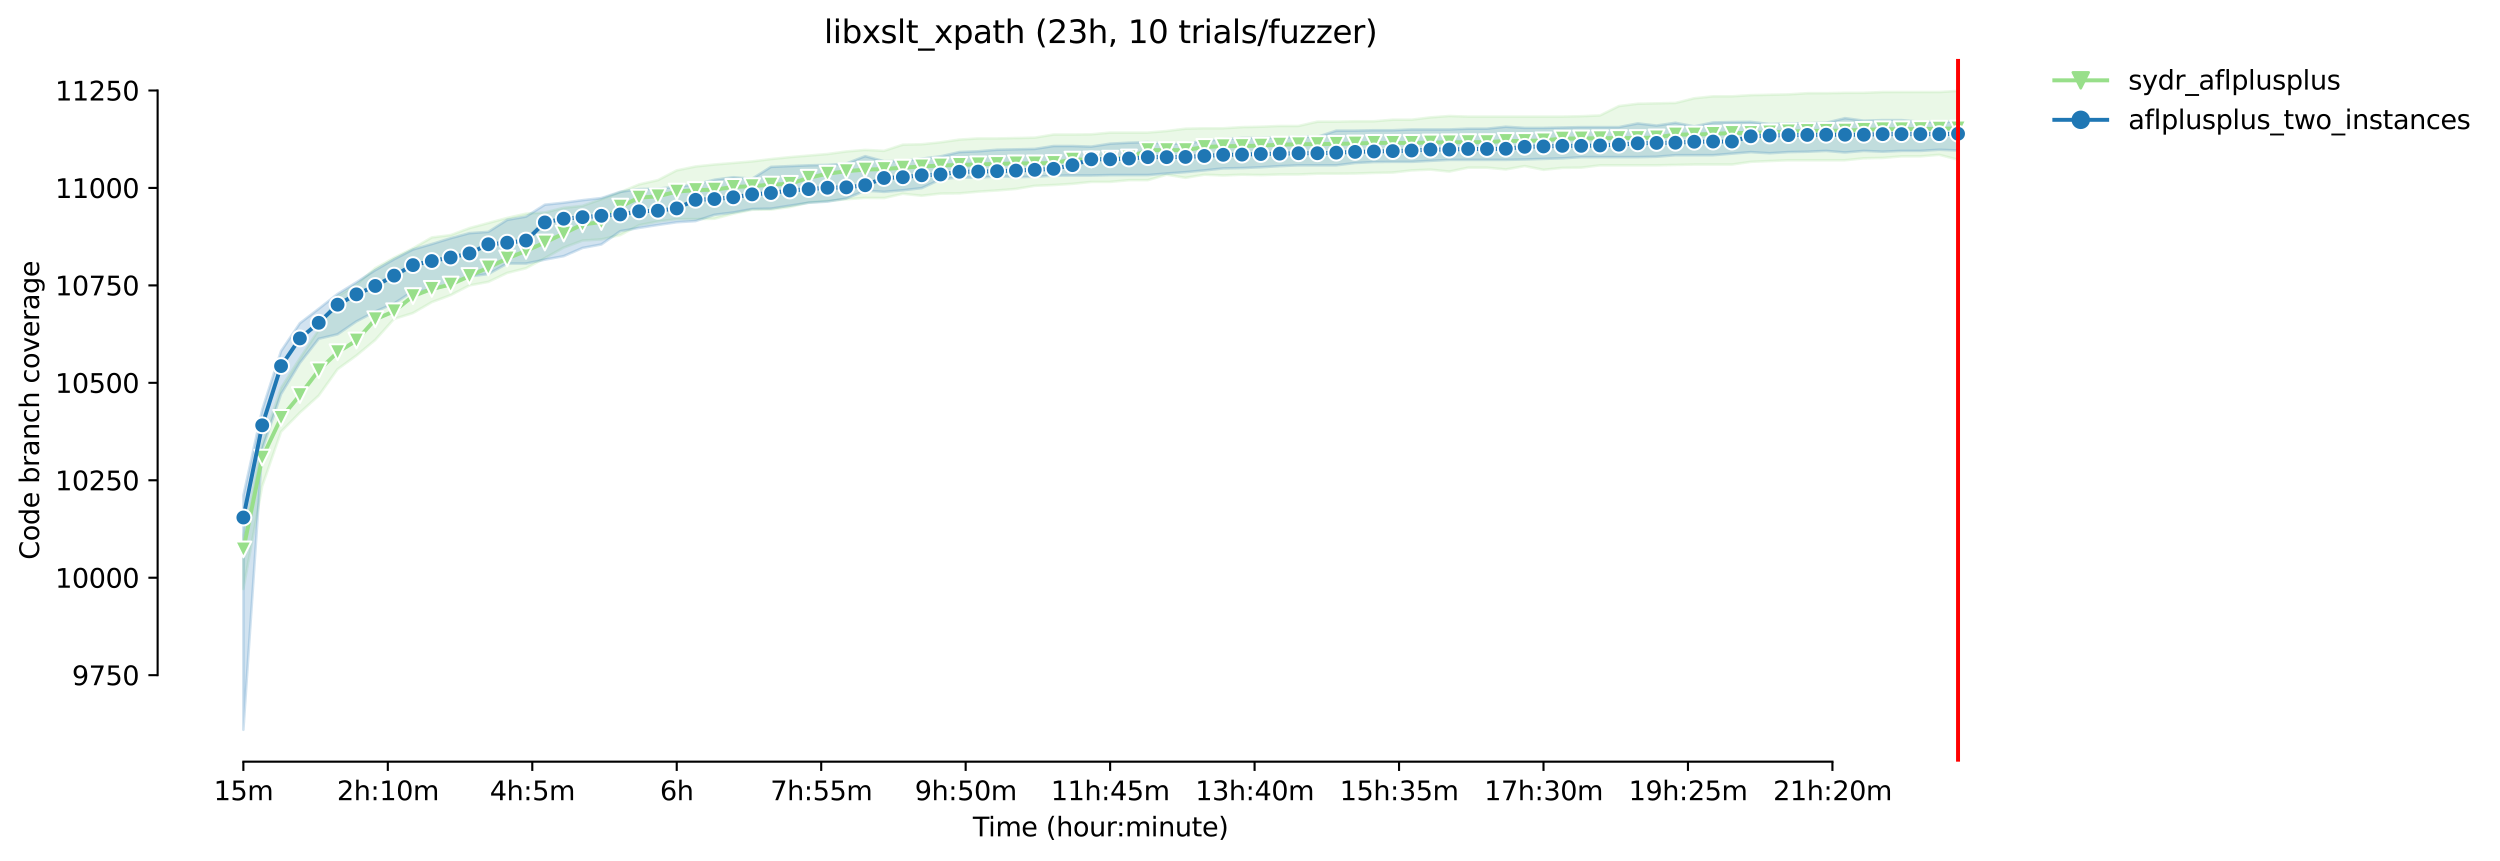 <?xml version="1.0" encoding="utf-8" standalone="no"?>
<!DOCTYPE svg PUBLIC "-//W3C//DTD SVG 1.1//EN"
  "http://www.w3.org/Graphics/SVG/1.1/DTD/svg11.dtd">
<svg height="325.986pt" version="1.1" viewBox="0 0 946.693 325.986" width="946.693pt" xmlns="http://www.w3.org/2000/svg" xmlns:xlink="http://www.w3.org/1999/xlink">
 <defs>
  <style type="text/css">*{stroke-linecap:butt;stroke-linejoin:round;}</style>
 </defs>
 <g id="figure_1">
  <g id="patch_1">
   <path d="M 0 325.986 
L 946.693 325.986 
L 946.693 0 
L 0 0 
z
" style="fill:#ffffff;"/>
  </g>
  <g id="axes_1">
   <g id="patch_2">
    <path d="M 59.691 288.43 
L 773.931 288.43 
L 773.931 22.318 
L 59.691 22.318 
z
" style="fill:#ffffff;"/>
   </g>
   <g id="PolyCollection_1">
    <defs>
     <path d="M 92.156 -123.158 
L 92.156 -102.937 
L 99.291 -141.904 
L 106.427 -162.494 
L 113.562 -169.721 
L 120.697 -176.181 
L 127.832 -186.184 
L 134.968 -191.35 
L 142.103 -197.254 
L 149.238 -205.225 
L 156.373 -207.439 
L 163.509 -211.572 
L 170.644 -214.229 
L 177.779 -217.919 
L 184.915 -219.247 
L 192.05 -222.631 
L 199.185 -224.413 
L 206.32 -228.251 
L 213.456 -232.236 
L 220.591 -234.893 
L 227.726 -235.336 
L 234.861 -236.959 
L 241.997 -240.723 
L 249.132 -242.126 
L 256.267 -243.011 
L 263.402 -243.002 
L 270.538 -243.159 
L 277.673 -245.078 
L 284.808 -246.554 
L 291.943 -246.627 
L 299.079 -247.587 
L 306.214 -249.284 
L 313.349 -249.865 
L 320.485 -250.539 
L 327.62 -251.055 
L 334.755 -250.982 
L 341.89 -252.605 
L 349.026 -251.867 
L 356.161 -252.679 
L 363.296 -252.753 
L 370.431 -253.417 
L 377.567 -253.86 
L 384.702 -254.45 
L 391.837 -255.631 
L 398.972 -255.926 
L 406.108 -256.369 
L 413.243 -257.107 
L 420.378 -257.107 
L 427.514 -257.758 
L 434.649 -257.76 
L 441.784 -259.838 
L 448.919 -258.657 
L 456.055 -259.838 
L 463.19 -259.543 
L 470.325 -259.838 
L 477.46 -259.69 
L 484.596 -259.912 
L 491.731 -259.912 
L 498.866 -260.207 
L 506.001 -260.207 
L 513.137 -260.281 
L 520.272 -260.502 
L 527.407 -260.65 
L 534.542 -261.461 
L 541.678 -261.757 
L 548.813 -261.019 
L 555.948 -262.495 
L 563.084 -262.495 
L 570.219 -261.83 
L 577.354 -263.085 
L 584.489 -261.683 
L 591.625 -262.421 
L 598.76 -262.495 
L 605.895 -263.38 
L 613.03 -263.38 
L 620.166 -263.38 
L 627.301 -263.38 
L 634.436 -263.528 
L 641.571 -263.675 
L 648.707 -263.675 
L 655.842 -263.675 
L 662.977 -264.709 
L 670.113 -265.004 
L 677.248 -265.299 
L 684.383 -265.299 
L 691.518 -265.299 
L 698.654 -265.299 
L 705.789 -266.037 
L 712.924 -266.185 
L 720.059 -266.775 
L 727.195 -266.775 
L 734.33 -267.365 
L 741.465 -265.52 
L 741.465 -291.572 
L 741.465 -291.572 
L 734.33 -291.129 
L 727.195 -291.129 
L 720.059 -291.129 
L 712.924 -291.129 
L 705.789 -290.834 
L 698.654 -290.834 
L 691.518 -290.687 
L 684.383 -290.687 
L 677.248 -290.244 
L 670.113 -290.096 
L 662.977 -289.949 
L 655.842 -289.506 
L 648.707 -289.506 
L 641.571 -288.768 
L 634.436 -286.997 
L 627.301 -286.849 
L 620.166 -286.701 
L 613.03 -285.816 
L 605.895 -282.273 
L 598.76 -281.978 
L 591.625 -281.831 
L 584.489 -281.831 
L 577.354 -281.831 
L 570.219 -281.831 
L 563.084 -281.831 
L 555.948 -281.831 
L 548.813 -282.052 
L 541.678 -281.535 
L 534.542 -280.65 
L 527.407 -280.661 
L 520.272 -280.059 
L 513.137 -280.059 
L 506.001 -279.912 
L 498.866 -279.912 
L 491.731 -278.288 
L 484.596 -278.288 
L 477.46 -277.993 
L 470.325 -277.845 
L 463.19 -277.402 
L 456.055 -277.402 
L 448.919 -277.255 
L 441.784 -276.369 
L 434.649 -275.779 
L 427.514 -275.779 
L 420.378 -275.779 
L 413.243 -275.115 
L 406.108 -275.041 
L 398.972 -275.041 
L 391.837 -273.86 
L 384.702 -273.712 
L 377.567 -273.565 
L 370.431 -273.565 
L 363.296 -273.122 
L 356.161 -272.089 
L 349.026 -271.351 
L 341.89 -271.203 
L 334.755 -268.858 
L 327.62 -269.218 
L 320.485 -268.62 
L 313.349 -267.661 
L 306.214 -267.07 
L 299.079 -266.48 
L 291.943 -265.742 
L 284.808 -264.856 
L 277.673 -264.266 
L 270.538 -263.675 
L 263.402 -262.937 
L 256.267 -261.461 
L 249.132 -257.771 
L 241.997 -256.148 
L 234.861 -253.196 
L 227.726 -250.539 
L 220.591 -248.03 
L 213.456 -247.292 
L 206.32 -245.52 
L 199.185 -245.078 
L 192.05 -243.454 
L 184.915 -241.535 
L 177.779 -239.616 
L 170.644 -236.959 
L 163.509 -236.074 
L 156.373 -231.941 
L 149.238 -228.399 
L 142.103 -224.413 
L 134.968 -218.214 
L 127.832 -213.786 
L 120.697 -201.092 
L 113.562 -190.317 
L 106.427 -179.099 
L 99.291 -157.697 
L 92.156 -123.158 
z
" id="me1c2dbd2ec" style="stroke:#98df8a;stroke-opacity:0.2;"/>
    </defs>
    <g clip-path="url(#p02459b0c04)">
     <use style="fill:#98df8a;fill-opacity:0.2;stroke:#98df8a;stroke-opacity:0.2;" x="0" xlink:href="#me1c2dbd2ec" y="325.986"/>
    </g>
   </g>
   <g id="PolyCollection_2">
    <defs>
     <path d="M 92.156 -138.361 
L 92.156 -49.652 
L 99.291 -155.778 
L 106.427 -176.738 
L 113.562 -188.546 
L 120.697 -197.697 
L 127.832 -199.395 
L 134.968 -204.266 
L 142.103 -208.018 
L 149.238 -211.055 
L 156.373 -215.705 
L 163.509 -216.074 
L 170.644 -218.509 
L 177.779 -221.314 
L 184.915 -222.199 
L 192.05 -226.184 
L 199.185 -226.184 
L 206.32 -227.66 
L 213.456 -228.989 
L 220.591 -232.089 
L 227.726 -233.417 
L 234.861 -238.43 
L 241.997 -239.69 
L 249.132 -240.797 
L 256.267 -241.83 
L 263.402 -242.273 
L 270.538 -244.635 
L 277.673 -245.52 
L 284.808 -246.849 
L 291.943 -246.996 
L 299.079 -248.103 
L 306.214 -249.21 
L 313.349 -249.653 
L 320.485 -250.834 
L 327.62 -253.786 
L 334.755 -253.343 
L 341.89 -253.934 
L 349.026 -254.746 
L 356.161 -258.055 
L 363.296 -258.793 
L 370.431 -258.657 
L 377.567 -259.247 
L 384.702 -258.952 
L 391.837 -259.026 
L 398.972 -259.469 
L 406.108 -259.535 
L 413.243 -259.543 
L 420.378 -259.69 
L 427.514 -259.69 
L 434.649 -259.69 
L 441.784 -260.281 
L 448.919 -260.797 
L 456.055 -261.461 
L 463.19 -262.199 
L 470.325 -262.347 
L 477.46 -262.642 
L 484.596 -263.085 
L 491.731 -263.38 
L 498.866 -263.38 
L 506.001 -263.38 
L 513.137 -264.262 
L 520.272 -264.635 
L 527.407 -264.709 
L 534.542 -264.709 
L 541.678 -265.078 
L 548.813 -265.447 
L 555.948 -265.447 
L 563.084 -265.447 
L 570.219 -265.447 
L 577.354 -265.594 
L 584.489 -265.816 
L 591.625 -266.037 
L 598.76 -266.48 
L 605.895 -266.48 
L 613.03 -266.478 
L 620.166 -266.48 
L 627.301 -266.627 
L 634.436 -267.214 
L 641.571 -267.218 
L 648.707 -267.218 
L 655.842 -267.808 
L 662.977 -268.386 
L 670.113 -267.956 
L 677.248 -268.399 
L 684.383 -268.535 
L 691.518 -268.842 
L 698.654 -268.251 
L 705.789 -268.842 
L 712.924 -268.546 
L 720.059 -268.842 
L 727.195 -268.842 
L 734.33 -269.284 
L 741.465 -268.989 
L 741.465 -279.985 
L 741.465 -279.985 
L 734.33 -279.694 
L 727.195 -279.838 
L 720.059 -280.502 
L 712.924 -280.502 
L 705.789 -280.281 
L 698.654 -281.24 
L 691.518 -279.489 
L 684.383 -279.321 
L 677.248 -279.247 
L 670.113 -279.026 
L 662.977 -279.838 
L 655.842 -279.764 
L 648.707 -279.616 
L 641.571 -278.14 
L 634.436 -279.489 
L 627.301 -278.436 
L 620.166 -279.247 
L 613.03 -277.845 
L 605.895 -277.845 
L 598.76 -277.845 
L 591.625 -277.698 
L 584.489 -277.55 
L 577.354 -277.55 
L 570.219 -277.993 
L 563.084 -277.255 
L 555.948 -277.255 
L 548.813 -276.96 
L 541.678 -276.96 
L 534.542 -276.96 
L 527.407 -276.664 
L 520.272 -276.664 
L 513.137 -276.517 
L 506.001 -276.517 
L 498.866 -274.155 
L 491.731 -274.155 
L 484.596 -273.86 
L 477.46 -273.712 
L 470.325 -273.712 
L 463.19 -273.27 
L 456.055 -272.605 
L 448.919 -271.646 
L 441.784 -271.498 
L 434.649 -272.163 
L 427.514 -271.941 
L 420.378 -271.572 
L 413.243 -270.465 
L 406.108 -270.687 
L 398.972 -270.687 
L 391.837 -269.58 
L 384.702 -269.432 
L 377.567 -269.284 
L 370.431 -268.694 
L 363.296 -268.399 
L 356.161 -266.775 
L 349.026 -265.889 
L 341.89 -265.004 
L 334.755 -264.93 
L 327.62 -266.849 
L 320.485 -264.044 
L 313.349 -263.528 
L 306.214 -263.38 
L 299.079 -263.085 
L 291.943 -262.79 
L 284.808 -258.288 
L 277.673 -258.878 
L 270.538 -257.919 
L 263.402 -256.148 
L 256.267 -255.262 
L 249.132 -254.524 
L 241.997 -254.376 
L 234.861 -253.343 
L 227.726 -250.982 
L 220.591 -250.17 
L 213.456 -249.21 
L 206.32 -248.472 
L 199.185 -243.971 
L 192.05 -242.716 
L 184.915 -238.177 
L 177.779 -237.697 
L 170.644 -235.779 
L 163.509 -233.565 
L 156.373 -231.498 
L 149.238 -227.808 
L 142.103 -223.675 
L 134.968 -219.1 
L 127.832 -214.672 
L 120.697 -209.063 
L 113.562 -203.601 
L 106.427 -193.048 
L 99.291 -170.834 
L 92.156 -138.361 
z
" id="mb78862a563" style="stroke:#1f77b4;stroke-opacity:0.2;"/>
    </defs>
    <g clip-path="url(#p02459b0c04)">
     <use style="fill:#1f77b4;fill-opacity:0.2;stroke:#1f77b4;stroke-opacity:0.2;" x="0" xlink:href="#mb78862a563" y="325.986"/>
    </g>
   </g>
   <g id="matplotlib.axis_1">
    <g id="xtick_1">
     <g id="line2d_1">
      <defs>
       <path d="M 0 0 
L 0 3.5 
" id="m400a60d6bd" style="stroke:#000000;stroke-width:0.8;"/>
      </defs>
      <g>
       <use style="stroke:#000000;stroke-width:0.8;" x="92.156" xlink:href="#m400a60d6bd" y="288.43"/>
      </g>
     </g>
     <g id="text_1">
      <!-- 15m -->
      <g transform="translate(80.923 303.029)scale(0.1 -0.1)">
       <defs>
        <path d="M 794 531 
L 1825 531 
L 1825 4091 
L 703 3866 
L 703 4441 
L 1819 4666 
L 2450 4666 
L 2450 531 
L 3481 531 
L 3481 0 
L 794 0 
L 794 531 
z
" id="DejaVuSans-31" transform="scale(0.016)"/>
        <path d="M 691 4666 
L 3169 4666 
L 3169 4134 
L 1269 4134 
L 1269 2991 
Q 1406 3038 1543 3061 
Q 1681 3084 1819 3084 
Q 2600 3084 3056 2656 
Q 3513 2228 3513 1497 
Q 3513 744 3044 326 
Q 2575 -91 1722 -91 
Q 1428 -91 1123 -41 
Q 819 9 494 109 
L 494 744 
Q 775 591 1075 516 
Q 1375 441 1709 441 
Q 2250 441 2565 725 
Q 2881 1009 2881 1497 
Q 2881 1984 2565 2268 
Q 2250 2553 1709 2553 
Q 1456 2553 1204 2497 
Q 953 2441 691 2322 
L 691 4666 
z
" id="DejaVuSans-35" transform="scale(0.016)"/>
        <path d="M 3328 2828 
Q 3544 3216 3844 3400 
Q 4144 3584 4550 3584 
Q 5097 3584 5394 3201 
Q 5691 2819 5691 2113 
L 5691 0 
L 5113 0 
L 5113 2094 
Q 5113 2597 4934 2840 
Q 4756 3084 4391 3084 
Q 3944 3084 3684 2787 
Q 3425 2491 3425 1978 
L 3425 0 
L 2847 0 
L 2847 2094 
Q 2847 2600 2669 2842 
Q 2491 3084 2119 3084 
Q 1678 3084 1418 2786 
Q 1159 2488 1159 1978 
L 1159 0 
L 581 0 
L 581 3500 
L 1159 3500 
L 1159 2956 
Q 1356 3278 1631 3431 
Q 1906 3584 2284 3584 
Q 2666 3584 2933 3390 
Q 3200 3197 3328 2828 
z
" id="DejaVuSans-6d" transform="scale(0.016)"/>
       </defs>
       <use xlink:href="#DejaVuSans-31"/>
       <use x="63.623" xlink:href="#DejaVuSans-35"/>
       <use x="127.246" xlink:href="#DejaVuSans-6d"/>
      </g>
     </g>
    </g>
    <g id="xtick_2">
     <g id="line2d_2">
      <g>
       <use style="stroke:#000000;stroke-width:0.8;" x="146.86" xlink:href="#m400a60d6bd" y="288.43"/>
      </g>
     </g>
     <g id="text_2">
      <!-- 2h:10m -->
      <g transform="translate(127.593 303.029)scale(0.1 -0.1)">
       <defs>
        <path d="M 1228 531 
L 3431 531 
L 3431 0 
L 469 0 
L 469 531 
Q 828 903 1448 1529 
Q 2069 2156 2228 2338 
Q 2531 2678 2651 2914 
Q 2772 3150 2772 3378 
Q 2772 3750 2511 3984 
Q 2250 4219 1831 4219 
Q 1534 4219 1204 4116 
Q 875 4013 500 3803 
L 500 4441 
Q 881 4594 1212 4672 
Q 1544 4750 1819 4750 
Q 2544 4750 2975 4387 
Q 3406 4025 3406 3419 
Q 3406 3131 3298 2873 
Q 3191 2616 2906 2266 
Q 2828 2175 2409 1742 
Q 1991 1309 1228 531 
z
" id="DejaVuSans-32" transform="scale(0.016)"/>
        <path d="M 3513 2113 
L 3513 0 
L 2938 0 
L 2938 2094 
Q 2938 2591 2744 2837 
Q 2550 3084 2163 3084 
Q 1697 3084 1428 2787 
Q 1159 2491 1159 1978 
L 1159 0 
L 581 0 
L 581 4863 
L 1159 4863 
L 1159 2956 
Q 1366 3272 1645 3428 
Q 1925 3584 2291 3584 
Q 2894 3584 3203 3211 
Q 3513 2838 3513 2113 
z
" id="DejaVuSans-68" transform="scale(0.016)"/>
        <path d="M 750 794 
L 1409 794 
L 1409 0 
L 750 0 
L 750 794 
z
M 750 3309 
L 1409 3309 
L 1409 2516 
L 750 2516 
L 750 3309 
z
" id="DejaVuSans-3a" transform="scale(0.016)"/>
        <path d="M 2034 4250 
Q 1547 4250 1301 3770 
Q 1056 3291 1056 2328 
Q 1056 1369 1301 889 
Q 1547 409 2034 409 
Q 2525 409 2770 889 
Q 3016 1369 3016 2328 
Q 3016 3291 2770 3770 
Q 2525 4250 2034 4250 
z
M 2034 4750 
Q 2819 4750 3233 4129 
Q 3647 3509 3647 2328 
Q 3647 1150 3233 529 
Q 2819 -91 2034 -91 
Q 1250 -91 836 529 
Q 422 1150 422 2328 
Q 422 3509 836 4129 
Q 1250 4750 2034 4750 
z
" id="DejaVuSans-30" transform="scale(0.016)"/>
       </defs>
       <use xlink:href="#DejaVuSans-32"/>
       <use x="63.623" xlink:href="#DejaVuSans-68"/>
       <use x="127.002" xlink:href="#DejaVuSans-3a"/>
       <use x="160.693" xlink:href="#DejaVuSans-31"/>
       <use x="224.316" xlink:href="#DejaVuSans-30"/>
       <use x="287.939" xlink:href="#DejaVuSans-6d"/>
      </g>
     </g>
    </g>
    <g id="xtick_3">
     <g id="line2d_3">
      <g>
       <use style="stroke:#000000;stroke-width:0.8;" x="201.563" xlink:href="#m400a60d6bd" y="288.43"/>
      </g>
     </g>
     <g id="text_3">
      <!-- 4h:5m -->
      <g transform="translate(185.478 303.029)scale(0.1 -0.1)">
       <defs>
        <path d="M 2419 4116 
L 825 1625 
L 2419 1625 
L 2419 4116 
z
M 2253 4666 
L 3047 4666 
L 3047 1625 
L 3713 1625 
L 3713 1100 
L 3047 1100 
L 3047 0 
L 2419 0 
L 2419 1100 
L 313 1100 
L 313 1709 
L 2253 4666 
z
" id="DejaVuSans-34" transform="scale(0.016)"/>
       </defs>
       <use xlink:href="#DejaVuSans-34"/>
       <use x="63.623" xlink:href="#DejaVuSans-68"/>
       <use x="127.002" xlink:href="#DejaVuSans-3a"/>
       <use x="160.693" xlink:href="#DejaVuSans-35"/>
       <use x="224.316" xlink:href="#DejaVuSans-6d"/>
      </g>
     </g>
    </g>
    <g id="xtick_4">
     <g id="line2d_4">
      <g>
       <use style="stroke:#000000;stroke-width:0.8;" x="256.267" xlink:href="#m400a60d6bd" y="288.43"/>
      </g>
     </g>
     <g id="text_4">
      <!-- 6h -->
      <g transform="translate(249.917 303.029)scale(0.1 -0.1)">
       <defs>
        <path d="M 2113 2584 
Q 1688 2584 1439 2293 
Q 1191 2003 1191 1497 
Q 1191 994 1439 701 
Q 1688 409 2113 409 
Q 2538 409 2786 701 
Q 3034 994 3034 1497 
Q 3034 2003 2786 2293 
Q 2538 2584 2113 2584 
z
M 3366 4563 
L 3366 3988 
Q 3128 4100 2886 4159 
Q 2644 4219 2406 4219 
Q 1781 4219 1451 3797 
Q 1122 3375 1075 2522 
Q 1259 2794 1537 2939 
Q 1816 3084 2150 3084 
Q 2853 3084 3261 2657 
Q 3669 2231 3669 1497 
Q 3669 778 3244 343 
Q 2819 -91 2113 -91 
Q 1303 -91 875 529 
Q 447 1150 447 2328 
Q 447 3434 972 4092 
Q 1497 4750 2381 4750 
Q 2619 4750 2861 4703 
Q 3103 4656 3366 4563 
z
" id="DejaVuSans-36" transform="scale(0.016)"/>
       </defs>
       <use xlink:href="#DejaVuSans-36"/>
       <use x="63.623" xlink:href="#DejaVuSans-68"/>
      </g>
     </g>
    </g>
    <g id="xtick_5">
     <g id="line2d_5">
      <g>
       <use style="stroke:#000000;stroke-width:0.8;" x="310.971" xlink:href="#m400a60d6bd" y="288.43"/>
      </g>
     </g>
     <g id="text_5">
      <!-- 7h:55m -->
      <g transform="translate(291.704 303.029)scale(0.1 -0.1)">
       <defs>
        <path d="M 525 4666 
L 3525 4666 
L 3525 4397 
L 1831 0 
L 1172 0 
L 2766 4134 
L 525 4134 
L 525 4666 
z
" id="DejaVuSans-37" transform="scale(0.016)"/>
       </defs>
       <use xlink:href="#DejaVuSans-37"/>
       <use x="63.623" xlink:href="#DejaVuSans-68"/>
       <use x="127.002" xlink:href="#DejaVuSans-3a"/>
       <use x="160.693" xlink:href="#DejaVuSans-35"/>
       <use x="224.316" xlink:href="#DejaVuSans-35"/>
       <use x="287.939" xlink:href="#DejaVuSans-6d"/>
      </g>
     </g>
    </g>
    <g id="xtick_6">
     <g id="line2d_6">
      <g>
       <use style="stroke:#000000;stroke-width:0.8;" x="365.675" xlink:href="#m400a60d6bd" y="288.43"/>
      </g>
     </g>
     <g id="text_6">
      <!-- 9h:50m -->
      <g transform="translate(346.407 303.029)scale(0.1 -0.1)">
       <defs>
        <path d="M 703 97 
L 703 672 
Q 941 559 1184 500 
Q 1428 441 1663 441 
Q 2288 441 2617 861 
Q 2947 1281 2994 2138 
Q 2813 1869 2534 1725 
Q 2256 1581 1919 1581 
Q 1219 1581 811 2004 
Q 403 2428 403 3163 
Q 403 3881 828 4315 
Q 1253 4750 1959 4750 
Q 2769 4750 3195 4129 
Q 3622 3509 3622 2328 
Q 3622 1225 3098 567 
Q 2575 -91 1691 -91 
Q 1453 -91 1209 -44 
Q 966 3 703 97 
z
M 1959 2075 
Q 2384 2075 2632 2365 
Q 2881 2656 2881 3163 
Q 2881 3666 2632 3958 
Q 2384 4250 1959 4250 
Q 1534 4250 1286 3958 
Q 1038 3666 1038 3163 
Q 1038 2656 1286 2365 
Q 1534 2075 1959 2075 
z
" id="DejaVuSans-39" transform="scale(0.016)"/>
       </defs>
       <use xlink:href="#DejaVuSans-39"/>
       <use x="63.623" xlink:href="#DejaVuSans-68"/>
       <use x="127.002" xlink:href="#DejaVuSans-3a"/>
       <use x="160.693" xlink:href="#DejaVuSans-35"/>
       <use x="224.316" xlink:href="#DejaVuSans-30"/>
       <use x="287.939" xlink:href="#DejaVuSans-6d"/>
      </g>
     </g>
    </g>
    <g id="xtick_7">
     <g id="line2d_7">
      <g>
       <use style="stroke:#000000;stroke-width:0.8;" x="420.378" xlink:href="#m400a60d6bd" y="288.43"/>
      </g>
     </g>
     <g id="text_7">
      <!-- 11h:45m -->
      <g transform="translate(397.93 303.029)scale(0.1 -0.1)">
       <use xlink:href="#DejaVuSans-31"/>
       <use x="63.623" xlink:href="#DejaVuSans-31"/>
       <use x="127.246" xlink:href="#DejaVuSans-68"/>
       <use x="190.625" xlink:href="#DejaVuSans-3a"/>
       <use x="224.316" xlink:href="#DejaVuSans-34"/>
       <use x="287.939" xlink:href="#DejaVuSans-35"/>
       <use x="351.562" xlink:href="#DejaVuSans-6d"/>
      </g>
     </g>
    </g>
    <g id="xtick_8">
     <g id="line2d_8">
      <g>
       <use style="stroke:#000000;stroke-width:0.8;" x="475.082" xlink:href="#m400a60d6bd" y="288.43"/>
      </g>
     </g>
     <g id="text_8">
      <!-- 13h:40m -->
      <g transform="translate(452.634 303.029)scale(0.1 -0.1)">
       <defs>
        <path d="M 2597 2516 
Q 3050 2419 3304 2112 
Q 3559 1806 3559 1356 
Q 3559 666 3084 287 
Q 2609 -91 1734 -91 
Q 1441 -91 1130 -33 
Q 819 25 488 141 
L 488 750 
Q 750 597 1062 519 
Q 1375 441 1716 441 
Q 2309 441 2620 675 
Q 2931 909 2931 1356 
Q 2931 1769 2642 2001 
Q 2353 2234 1838 2234 
L 1294 2234 
L 1294 2753 
L 1863 2753 
Q 2328 2753 2575 2939 
Q 2822 3125 2822 3475 
Q 2822 3834 2567 4026 
Q 2313 4219 1838 4219 
Q 1578 4219 1281 4162 
Q 984 4106 628 3988 
L 628 4550 
Q 988 4650 1302 4700 
Q 1616 4750 1894 4750 
Q 2613 4750 3031 4423 
Q 3450 4097 3450 3541 
Q 3450 3153 3228 2886 
Q 3006 2619 2597 2516 
z
" id="DejaVuSans-33" transform="scale(0.016)"/>
       </defs>
       <use xlink:href="#DejaVuSans-31"/>
       <use x="63.623" xlink:href="#DejaVuSans-33"/>
       <use x="127.246" xlink:href="#DejaVuSans-68"/>
       <use x="190.625" xlink:href="#DejaVuSans-3a"/>
       <use x="224.316" xlink:href="#DejaVuSans-34"/>
       <use x="287.939" xlink:href="#DejaVuSans-30"/>
       <use x="351.562" xlink:href="#DejaVuSans-6d"/>
      </g>
     </g>
    </g>
    <g id="xtick_9">
     <g id="line2d_9">
      <g>
       <use style="stroke:#000000;stroke-width:0.8;" x="529.786" xlink:href="#m400a60d6bd" y="288.43"/>
      </g>
     </g>
     <g id="text_9">
      <!-- 15h:35m -->
      <g transform="translate(507.337 303.029)scale(0.1 -0.1)">
       <use xlink:href="#DejaVuSans-31"/>
       <use x="63.623" xlink:href="#DejaVuSans-35"/>
       <use x="127.246" xlink:href="#DejaVuSans-68"/>
       <use x="190.625" xlink:href="#DejaVuSans-3a"/>
       <use x="224.316" xlink:href="#DejaVuSans-33"/>
       <use x="287.939" xlink:href="#DejaVuSans-35"/>
       <use x="351.562" xlink:href="#DejaVuSans-6d"/>
      </g>
     </g>
    </g>
    <g id="xtick_10">
     <g id="line2d_10">
      <g>
       <use style="stroke:#000000;stroke-width:0.8;" x="584.489" xlink:href="#m400a60d6bd" y="288.43"/>
      </g>
     </g>
     <g id="text_10">
      <!-- 17h:30m -->
      <g transform="translate(562.041 303.029)scale(0.1 -0.1)">
       <use xlink:href="#DejaVuSans-31"/>
       <use x="63.623" xlink:href="#DejaVuSans-37"/>
       <use x="127.246" xlink:href="#DejaVuSans-68"/>
       <use x="190.625" xlink:href="#DejaVuSans-3a"/>
       <use x="224.316" xlink:href="#DejaVuSans-33"/>
       <use x="287.939" xlink:href="#DejaVuSans-30"/>
       <use x="351.562" xlink:href="#DejaVuSans-6d"/>
      </g>
     </g>
    </g>
    <g id="xtick_11">
     <g id="line2d_11">
      <g>
       <use style="stroke:#000000;stroke-width:0.8;" x="639.193" xlink:href="#m400a60d6bd" y="288.43"/>
      </g>
     </g>
     <g id="text_11">
      <!-- 19h:25m -->
      <g transform="translate(616.745 303.029)scale(0.1 -0.1)">
       <use xlink:href="#DejaVuSans-31"/>
       <use x="63.623" xlink:href="#DejaVuSans-39"/>
       <use x="127.246" xlink:href="#DejaVuSans-68"/>
       <use x="190.625" xlink:href="#DejaVuSans-3a"/>
       <use x="224.316" xlink:href="#DejaVuSans-32"/>
       <use x="287.939" xlink:href="#DejaVuSans-35"/>
       <use x="351.562" xlink:href="#DejaVuSans-6d"/>
      </g>
     </g>
    </g>
    <g id="xtick_12">
     <g id="line2d_12">
      <g>
       <use style="stroke:#000000;stroke-width:0.8;" x="693.897" xlink:href="#m400a60d6bd" y="288.43"/>
      </g>
     </g>
     <g id="text_12">
      <!-- 21h:20m -->
      <g transform="translate(671.448 303.029)scale(0.1 -0.1)">
       <use xlink:href="#DejaVuSans-32"/>
       <use x="63.623" xlink:href="#DejaVuSans-31"/>
       <use x="127.246" xlink:href="#DejaVuSans-68"/>
       <use x="190.625" xlink:href="#DejaVuSans-3a"/>
       <use x="224.316" xlink:href="#DejaVuSans-32"/>
       <use x="287.939" xlink:href="#DejaVuSans-30"/>
       <use x="351.562" xlink:href="#DejaVuSans-6d"/>
      </g>
     </g>
    </g>
    <g id="text_13">
     <!-- Time (hour:minute) -->
     <g transform="translate(368.404 316.707)scale(0.1 -0.1)">
      <defs>
       <path d="M -19 4666 
L 3928 4666 
L 3928 4134 
L 2272 4134 
L 2272 0 
L 1638 0 
L 1638 4134 
L -19 4134 
L -19 4666 
z
" id="DejaVuSans-54" transform="scale(0.016)"/>
       <path d="M 603 3500 
L 1178 3500 
L 1178 0 
L 603 0 
L 603 3500 
z
M 603 4863 
L 1178 4863 
L 1178 4134 
L 603 4134 
L 603 4863 
z
" id="DejaVuSans-69" transform="scale(0.016)"/>
       <path d="M 3597 1894 
L 3597 1613 
L 953 1613 
Q 991 1019 1311 708 
Q 1631 397 2203 397 
Q 2534 397 2845 478 
Q 3156 559 3463 722 
L 3463 178 
Q 3153 47 2828 -22 
Q 2503 -91 2169 -91 
Q 1331 -91 842 396 
Q 353 884 353 1716 
Q 353 2575 817 3079 
Q 1281 3584 2069 3584 
Q 2775 3584 3186 3129 
Q 3597 2675 3597 1894 
z
M 3022 2063 
Q 3016 2534 2758 2815 
Q 2500 3097 2075 3097 
Q 1594 3097 1305 2825 
Q 1016 2553 972 2059 
L 3022 2063 
z
" id="DejaVuSans-65" transform="scale(0.016)"/>
       <path id="DejaVuSans-20" transform="scale(0.016)"/>
       <path d="M 1984 4856 
Q 1566 4138 1362 3434 
Q 1159 2731 1159 2009 
Q 1159 1288 1364 580 
Q 1569 -128 1984 -844 
L 1484 -844 
Q 1016 -109 783 600 
Q 550 1309 550 2009 
Q 550 2706 781 3412 
Q 1013 4119 1484 4856 
L 1984 4856 
z
" id="DejaVuSans-28" transform="scale(0.016)"/>
       <path d="M 1959 3097 
Q 1497 3097 1228 2736 
Q 959 2375 959 1747 
Q 959 1119 1226 758 
Q 1494 397 1959 397 
Q 2419 397 2687 759 
Q 2956 1122 2956 1747 
Q 2956 2369 2687 2733 
Q 2419 3097 1959 3097 
z
M 1959 3584 
Q 2709 3584 3137 3096 
Q 3566 2609 3566 1747 
Q 3566 888 3137 398 
Q 2709 -91 1959 -91 
Q 1206 -91 779 398 
Q 353 888 353 1747 
Q 353 2609 779 3096 
Q 1206 3584 1959 3584 
z
" id="DejaVuSans-6f" transform="scale(0.016)"/>
       <path d="M 544 1381 
L 544 3500 
L 1119 3500 
L 1119 1403 
Q 1119 906 1312 657 
Q 1506 409 1894 409 
Q 2359 409 2629 706 
Q 2900 1003 2900 1516 
L 2900 3500 
L 3475 3500 
L 3475 0 
L 2900 0 
L 2900 538 
Q 2691 219 2414 64 
Q 2138 -91 1772 -91 
Q 1169 -91 856 284 
Q 544 659 544 1381 
z
M 1991 3584 
L 1991 3584 
z
" id="DejaVuSans-75" transform="scale(0.016)"/>
       <path d="M 2631 2963 
Q 2534 3019 2420 3045 
Q 2306 3072 2169 3072 
Q 1681 3072 1420 2755 
Q 1159 2438 1159 1844 
L 1159 0 
L 581 0 
L 581 3500 
L 1159 3500 
L 1159 2956 
Q 1341 3275 1631 3429 
Q 1922 3584 2338 3584 
Q 2397 3584 2469 3576 
Q 2541 3569 2628 3553 
L 2631 2963 
z
" id="DejaVuSans-72" transform="scale(0.016)"/>
       <path d="M 3513 2113 
L 3513 0 
L 2938 0 
L 2938 2094 
Q 2938 2591 2744 2837 
Q 2550 3084 2163 3084 
Q 1697 3084 1428 2787 
Q 1159 2491 1159 1978 
L 1159 0 
L 581 0 
L 581 3500 
L 1159 3500 
L 1159 2956 
Q 1366 3272 1645 3428 
Q 1925 3584 2291 3584 
Q 2894 3584 3203 3211 
Q 3513 2838 3513 2113 
z
" id="DejaVuSans-6e" transform="scale(0.016)"/>
       <path d="M 1172 4494 
L 1172 3500 
L 2356 3500 
L 2356 3053 
L 1172 3053 
L 1172 1153 
Q 1172 725 1289 603 
Q 1406 481 1766 481 
L 2356 481 
L 2356 0 
L 1766 0 
Q 1100 0 847 248 
Q 594 497 594 1153 
L 594 3053 
L 172 3053 
L 172 3500 
L 594 3500 
L 594 4494 
L 1172 4494 
z
" id="DejaVuSans-74" transform="scale(0.016)"/>
       <path d="M 513 4856 
L 1013 4856 
Q 1481 4119 1714 3412 
Q 1947 2706 1947 2009 
Q 1947 1309 1714 600 
Q 1481 -109 1013 -844 
L 513 -844 
Q 928 -128 1133 580 
Q 1338 1288 1338 2009 
Q 1338 2731 1133 3434 
Q 928 4138 513 4856 
z
" id="DejaVuSans-29" transform="scale(0.016)"/>
      </defs>
      <use xlink:href="#DejaVuSans-54"/>
      <use x="57.959" xlink:href="#DejaVuSans-69"/>
      <use x="85.742" xlink:href="#DejaVuSans-6d"/>
      <use x="183.154" xlink:href="#DejaVuSans-65"/>
      <use x="244.678" xlink:href="#DejaVuSans-20"/>
      <use x="276.465" xlink:href="#DejaVuSans-28"/>
      <use x="315.479" xlink:href="#DejaVuSans-68"/>
      <use x="378.857" xlink:href="#DejaVuSans-6f"/>
      <use x="440.039" xlink:href="#DejaVuSans-75"/>
      <use x="503.418" xlink:href="#DejaVuSans-72"/>
      <use x="542.781" xlink:href="#DejaVuSans-3a"/>
      <use x="576.473" xlink:href="#DejaVuSans-6d"/>
      <use x="673.885" xlink:href="#DejaVuSans-69"/>
      <use x="701.668" xlink:href="#DejaVuSans-6e"/>
      <use x="765.047" xlink:href="#DejaVuSans-75"/>
      <use x="828.426" xlink:href="#DejaVuSans-74"/>
      <use x="867.635" xlink:href="#DejaVuSans-65"/>
      <use x="929.158" xlink:href="#DejaVuSans-29"/>
     </g>
    </g>
   </g>
   <g id="matplotlib.axis_2">
    <g id="ytick_1">
     <g id="line2d_13">
      <defs>
       <path d="M 0 0 
L -3.5 0 
" id="m5e6dacccb2" style="stroke:#000000;stroke-width:0.8;"/>
      </defs>
      <g>
       <use style="stroke:#000000;stroke-width:0.8;" x="59.691" xlink:href="#m5e6dacccb2" y="255.67"/>
      </g>
     </g>
     <g id="text_14">
      <!-- 9750 -->
      <g transform="translate(27.241 259.469)scale(0.1 -0.1)">
       <use xlink:href="#DejaVuSans-39"/>
       <use x="63.623" xlink:href="#DejaVuSans-37"/>
       <use x="127.246" xlink:href="#DejaVuSans-35"/>
       <use x="190.869" xlink:href="#DejaVuSans-30"/>
      </g>
     </g>
    </g>
    <g id="ytick_2">
     <g id="line2d_14">
      <g>
       <use style="stroke:#000000;stroke-width:0.8;" x="59.691" xlink:href="#m5e6dacccb2" y="218.769"/>
      </g>
     </g>
     <g id="text_15">
      <!-- 10000 -->
      <g transform="translate(20.878 222.568)scale(0.1 -0.1)">
       <use xlink:href="#DejaVuSans-31"/>
       <use x="63.623" xlink:href="#DejaVuSans-30"/>
       <use x="127.246" xlink:href="#DejaVuSans-30"/>
       <use x="190.869" xlink:href="#DejaVuSans-30"/>
       <use x="254.492" xlink:href="#DejaVuSans-30"/>
      </g>
     </g>
    </g>
    <g id="ytick_3">
     <g id="line2d_15">
      <g>
       <use style="stroke:#000000;stroke-width:0.8;" x="59.691" xlink:href="#m5e6dacccb2" y="181.869"/>
      </g>
     </g>
     <g id="text_16">
      <!-- 10250 -->
      <g transform="translate(20.878 185.668)scale(0.1 -0.1)">
       <use xlink:href="#DejaVuSans-31"/>
       <use x="63.623" xlink:href="#DejaVuSans-30"/>
       <use x="127.246" xlink:href="#DejaVuSans-32"/>
       <use x="190.869" xlink:href="#DejaVuSans-35"/>
       <use x="254.492" xlink:href="#DejaVuSans-30"/>
      </g>
     </g>
    </g>
    <g id="ytick_4">
     <g id="line2d_16">
      <g>
       <use style="stroke:#000000;stroke-width:0.8;" x="59.691" xlink:href="#m5e6dacccb2" y="144.968"/>
      </g>
     </g>
     <g id="text_17">
      <!-- 10500 -->
      <g transform="translate(20.878 148.767)scale(0.1 -0.1)">
       <use xlink:href="#DejaVuSans-31"/>
       <use x="63.623" xlink:href="#DejaVuSans-30"/>
       <use x="127.246" xlink:href="#DejaVuSans-35"/>
       <use x="190.869" xlink:href="#DejaVuSans-30"/>
       <use x="254.492" xlink:href="#DejaVuSans-30"/>
      </g>
     </g>
    </g>
    <g id="ytick_5">
     <g id="line2d_17">
      <g>
       <use style="stroke:#000000;stroke-width:0.8;" x="59.691" xlink:href="#m5e6dacccb2" y="108.068"/>
      </g>
     </g>
     <g id="text_18">
      <!-- 10750 -->
      <g transform="translate(20.878 111.867)scale(0.1 -0.1)">
       <use xlink:href="#DejaVuSans-31"/>
       <use x="63.623" xlink:href="#DejaVuSans-30"/>
       <use x="127.246" xlink:href="#DejaVuSans-37"/>
       <use x="190.869" xlink:href="#DejaVuSans-35"/>
       <use x="254.492" xlink:href="#DejaVuSans-30"/>
      </g>
     </g>
    </g>
    <g id="ytick_6">
     <g id="line2d_18">
      <g>
       <use style="stroke:#000000;stroke-width:0.8;" x="59.691" xlink:href="#m5e6dacccb2" y="71.167"/>
      </g>
     </g>
     <g id="text_19">
      <!-- 11000 -->
      <g transform="translate(20.878 74.966)scale(0.1 -0.1)">
       <use xlink:href="#DejaVuSans-31"/>
       <use x="63.623" xlink:href="#DejaVuSans-31"/>
       <use x="127.246" xlink:href="#DejaVuSans-30"/>
       <use x="190.869" xlink:href="#DejaVuSans-30"/>
       <use x="254.492" xlink:href="#DejaVuSans-30"/>
      </g>
     </g>
    </g>
    <g id="ytick_7">
     <g id="line2d_19">
      <g>
       <use style="stroke:#000000;stroke-width:0.8;" x="59.691" xlink:href="#m5e6dacccb2" y="34.267"/>
      </g>
     </g>
     <g id="text_20">
      <!-- 11250 -->
      <g transform="translate(20.878 38.066)scale(0.1 -0.1)">
       <use xlink:href="#DejaVuSans-31"/>
       <use x="63.623" xlink:href="#DejaVuSans-31"/>
       <use x="127.246" xlink:href="#DejaVuSans-32"/>
       <use x="190.869" xlink:href="#DejaVuSans-35"/>
       <use x="254.492" xlink:href="#DejaVuSans-30"/>
      </g>
     </g>
    </g>
    <g id="text_21">
     <!-- Code branch coverage -->
     <g transform="translate(14.798 211.949)rotate(-90)scale(0.1 -0.1)">
      <defs>
       <path d="M 4122 4306 
L 4122 3641 
Q 3803 3938 3442 4084 
Q 3081 4231 2675 4231 
Q 1875 4231 1450 3742 
Q 1025 3253 1025 2328 
Q 1025 1406 1450 917 
Q 1875 428 2675 428 
Q 3081 428 3442 575 
Q 3803 722 4122 1019 
L 4122 359 
Q 3791 134 3420 21 
Q 3050 -91 2638 -91 
Q 1578 -91 968 557 
Q 359 1206 359 2328 
Q 359 3453 968 4101 
Q 1578 4750 2638 4750 
Q 3056 4750 3426 4639 
Q 3797 4528 4122 4306 
z
" id="DejaVuSans-43" transform="scale(0.016)"/>
       <path d="M 2906 2969 
L 2906 4863 
L 3481 4863 
L 3481 0 
L 2906 0 
L 2906 525 
Q 2725 213 2448 61 
Q 2172 -91 1784 -91 
Q 1150 -91 751 415 
Q 353 922 353 1747 
Q 353 2572 751 3078 
Q 1150 3584 1784 3584 
Q 2172 3584 2448 3432 
Q 2725 3281 2906 2969 
z
M 947 1747 
Q 947 1113 1208 752 
Q 1469 391 1925 391 
Q 2381 391 2643 752 
Q 2906 1113 2906 1747 
Q 2906 2381 2643 2742 
Q 2381 3103 1925 3103 
Q 1469 3103 1208 2742 
Q 947 2381 947 1747 
z
" id="DejaVuSans-64" transform="scale(0.016)"/>
       <path d="M 3116 1747 
Q 3116 2381 2855 2742 
Q 2594 3103 2138 3103 
Q 1681 3103 1420 2742 
Q 1159 2381 1159 1747 
Q 1159 1113 1420 752 
Q 1681 391 2138 391 
Q 2594 391 2855 752 
Q 3116 1113 3116 1747 
z
M 1159 2969 
Q 1341 3281 1617 3432 
Q 1894 3584 2278 3584 
Q 2916 3584 3314 3078 
Q 3713 2572 3713 1747 
Q 3713 922 3314 415 
Q 2916 -91 2278 -91 
Q 1894 -91 1617 61 
Q 1341 213 1159 525 
L 1159 0 
L 581 0 
L 581 4863 
L 1159 4863 
L 1159 2969 
z
" id="DejaVuSans-62" transform="scale(0.016)"/>
       <path d="M 2194 1759 
Q 1497 1759 1228 1600 
Q 959 1441 959 1056 
Q 959 750 1161 570 
Q 1363 391 1709 391 
Q 2188 391 2477 730 
Q 2766 1069 2766 1631 
L 2766 1759 
L 2194 1759 
z
M 3341 1997 
L 3341 0 
L 2766 0 
L 2766 531 
Q 2569 213 2275 61 
Q 1981 -91 1556 -91 
Q 1019 -91 701 211 
Q 384 513 384 1019 
Q 384 1609 779 1909 
Q 1175 2209 1959 2209 
L 2766 2209 
L 2766 2266 
Q 2766 2663 2505 2880 
Q 2244 3097 1772 3097 
Q 1472 3097 1187 3025 
Q 903 2953 641 2809 
L 641 3341 
Q 956 3463 1253 3523 
Q 1550 3584 1831 3584 
Q 2591 3584 2966 3190 
Q 3341 2797 3341 1997 
z
" id="DejaVuSans-61" transform="scale(0.016)"/>
       <path d="M 3122 3366 
L 3122 2828 
Q 2878 2963 2633 3030 
Q 2388 3097 2138 3097 
Q 1578 3097 1268 2742 
Q 959 2388 959 1747 
Q 959 1106 1268 751 
Q 1578 397 2138 397 
Q 2388 397 2633 464 
Q 2878 531 3122 666 
L 3122 134 
Q 2881 22 2623 -34 
Q 2366 -91 2075 -91 
Q 1284 -91 818 406 
Q 353 903 353 1747 
Q 353 2603 823 3093 
Q 1294 3584 2113 3584 
Q 2378 3584 2631 3529 
Q 2884 3475 3122 3366 
z
" id="DejaVuSans-63" transform="scale(0.016)"/>
       <path d="M 191 3500 
L 800 3500 
L 1894 563 
L 2988 3500 
L 3597 3500 
L 2284 0 
L 1503 0 
L 191 3500 
z
" id="DejaVuSans-76" transform="scale(0.016)"/>
       <path d="M 2906 1791 
Q 2906 2416 2648 2759 
Q 2391 3103 1925 3103 
Q 1463 3103 1205 2759 
Q 947 2416 947 1791 
Q 947 1169 1205 825 
Q 1463 481 1925 481 
Q 2391 481 2648 825 
Q 2906 1169 2906 1791 
z
M 3481 434 
Q 3481 -459 3084 -895 
Q 2688 -1331 1869 -1331 
Q 1566 -1331 1297 -1286 
Q 1028 -1241 775 -1147 
L 775 -588 
Q 1028 -725 1275 -790 
Q 1522 -856 1778 -856 
Q 2344 -856 2625 -561 
Q 2906 -266 2906 331 
L 2906 616 
Q 2728 306 2450 153 
Q 2172 0 1784 0 
Q 1141 0 747 490 
Q 353 981 353 1791 
Q 353 2603 747 3093 
Q 1141 3584 1784 3584 
Q 2172 3584 2450 3431 
Q 2728 3278 2906 2969 
L 2906 3500 
L 3481 3500 
L 3481 434 
z
" id="DejaVuSans-67" transform="scale(0.016)"/>
      </defs>
      <use xlink:href="#DejaVuSans-43"/>
      <use x="69.824" xlink:href="#DejaVuSans-6f"/>
      <use x="131.006" xlink:href="#DejaVuSans-64"/>
      <use x="194.482" xlink:href="#DejaVuSans-65"/>
      <use x="256.006" xlink:href="#DejaVuSans-20"/>
      <use x="287.793" xlink:href="#DejaVuSans-62"/>
      <use x="351.27" xlink:href="#DejaVuSans-72"/>
      <use x="392.383" xlink:href="#DejaVuSans-61"/>
      <use x="453.662" xlink:href="#DejaVuSans-6e"/>
      <use x="517.041" xlink:href="#DejaVuSans-63"/>
      <use x="572.021" xlink:href="#DejaVuSans-68"/>
      <use x="635.4" xlink:href="#DejaVuSans-20"/>
      <use x="667.188" xlink:href="#DejaVuSans-63"/>
      <use x="722.168" xlink:href="#DejaVuSans-6f"/>
      <use x="783.35" xlink:href="#DejaVuSans-76"/>
      <use x="842.529" xlink:href="#DejaVuSans-65"/>
      <use x="904.053" xlink:href="#DejaVuSans-72"/>
      <use x="945.166" xlink:href="#DejaVuSans-61"/>
      <use x="1006.445" xlink:href="#DejaVuSans-67"/>
      <use x="1069.922" xlink:href="#DejaVuSans-65"/>
     </g>
    </g>
   </g>
   <g id="line2d_20">
    <path clip-path="url(#p02459b0c04)" d="M 92.156 208.068 
L 99.291 173.308 
L 106.427 158.252 
L 113.562 149.618 
L 120.697 140.245 
L 127.832 133.381 
L 134.968 128.953 
L 142.103 120.909 
L 149.238 117.883 
L 156.373 112.127 
L 163.509 109.396 
L 170.644 107.772 
L 177.779 104.525 
L 184.915 101.278 
L 192.05 97.883 
L 199.185 95.005 
L 206.32 91.831 
L 213.456 88.437 
L 220.591 84.968 
L 227.726 84.082 
L 234.861 78.252 
L 241.997 74.857 
L 249.132 74.341 
L 256.267 72.569 
L 263.402 71.979 
L 270.538 71.831 
L 277.673 70.798 
L 284.808 70.503 
L 291.943 69.912 
L 299.079 69.617 
L 306.214 67.329 
L 313.349 65.78 
L 320.485 64.82 
L 327.62 64.23 
L 334.755 64.008 
L 341.89 63.492 
L 349.026 63.049 
L 356.161 62.68 
L 363.296 62.459 
L 370.431 62.237 
L 377.567 62.09 
L 384.702 61.868 
L 391.837 61.868 
L 398.972 61.721 
L 406.108 60.466 
L 413.243 60.392 
L 420.378 60.097 
L 427.514 59.654 
L 434.649 56.85 
L 441.784 56.85 
L 448.919 56.85 
L 456.055 55.669 
L 463.19 55.374 
L 470.325 55.3 
L 477.46 55.152 
L 484.596 54.783 
L 491.731 54.636 
L 498.866 54.562 
L 506.001 54.488 
L 513.137 54.34 
L 520.272 54.119 
L 527.407 54.119 
L 534.542 54.119 
L 541.678 53.971 
L 548.813 53.898 
L 555.948 53.824 
L 563.084 53.824 
L 570.219 53.381 
L 577.354 53.381 
L 584.489 53.16 
L 591.625 52.495 
L 598.76 52.422 
L 605.895 52.348 
L 613.03 52.274 
L 620.166 52.274 
L 627.301 52.053 
L 634.436 50.946 
L 641.571 50.946 
L 648.707 50.724 
L 655.842 50.355 
L 662.977 50.355 
L 670.113 50.134 
L 677.248 49.765 
L 684.383 49.617 
L 691.518 49.543 
L 698.654 49.47 
L 705.789 49.174 
L 712.924 48.953 
L 720.059 48.953 
L 727.195 48.879 
L 734.33 48.732 
L 741.465 48.658 
" style="fill:none;stroke:#98df8a;stroke-linecap:square;stroke-width:1.5;"/>
    <defs>
     <path d="M -0 3 
L 3 -3 
L -3 -3 
z
" id="m7ee5b8f505" style="stroke:#ffffff;stroke-linejoin:miter;stroke-width:0.75;"/>
    </defs>
    <g clip-path="url(#p02459b0c04)">
     <use style="fill:#98df8a;stroke:#ffffff;stroke-linejoin:miter;stroke-width:0.75;" x="92.156" xlink:href="#m7ee5b8f505" y="208.068"/>
     <use style="fill:#98df8a;stroke:#ffffff;stroke-linejoin:miter;stroke-width:0.75;" x="99.291" xlink:href="#m7ee5b8f505" y="173.308"/>
     <use style="fill:#98df8a;stroke:#ffffff;stroke-linejoin:miter;stroke-width:0.75;" x="106.427" xlink:href="#m7ee5b8f505" y="158.252"/>
     <use style="fill:#98df8a;stroke:#ffffff;stroke-linejoin:miter;stroke-width:0.75;" x="113.562" xlink:href="#m7ee5b8f505" y="149.618"/>
     <use style="fill:#98df8a;stroke:#ffffff;stroke-linejoin:miter;stroke-width:0.75;" x="120.697" xlink:href="#m7ee5b8f505" y="140.245"/>
     <use style="fill:#98df8a;stroke:#ffffff;stroke-linejoin:miter;stroke-width:0.75;" x="127.832" xlink:href="#m7ee5b8f505" y="133.381"/>
     <use style="fill:#98df8a;stroke:#ffffff;stroke-linejoin:miter;stroke-width:0.75;" x="134.968" xlink:href="#m7ee5b8f505" y="128.953"/>
     <use style="fill:#98df8a;stroke:#ffffff;stroke-linejoin:miter;stroke-width:0.75;" x="142.103" xlink:href="#m7ee5b8f505" y="120.909"/>
     <use style="fill:#98df8a;stroke:#ffffff;stroke-linejoin:miter;stroke-width:0.75;" x="149.238" xlink:href="#m7ee5b8f505" y="117.883"/>
     <use style="fill:#98df8a;stroke:#ffffff;stroke-linejoin:miter;stroke-width:0.75;" x="156.373" xlink:href="#m7ee5b8f505" y="112.127"/>
     <use style="fill:#98df8a;stroke:#ffffff;stroke-linejoin:miter;stroke-width:0.75;" x="163.509" xlink:href="#m7ee5b8f505" y="109.396"/>
     <use style="fill:#98df8a;stroke:#ffffff;stroke-linejoin:miter;stroke-width:0.75;" x="170.644" xlink:href="#m7ee5b8f505" y="107.772"/>
     <use style="fill:#98df8a;stroke:#ffffff;stroke-linejoin:miter;stroke-width:0.75;" x="177.779" xlink:href="#m7ee5b8f505" y="104.525"/>
     <use style="fill:#98df8a;stroke:#ffffff;stroke-linejoin:miter;stroke-width:0.75;" x="184.915" xlink:href="#m7ee5b8f505" y="101.278"/>
     <use style="fill:#98df8a;stroke:#ffffff;stroke-linejoin:miter;stroke-width:0.75;" x="192.05" xlink:href="#m7ee5b8f505" y="97.883"/>
     <use style="fill:#98df8a;stroke:#ffffff;stroke-linejoin:miter;stroke-width:0.75;" x="199.185" xlink:href="#m7ee5b8f505" y="95.005"/>
     <use style="fill:#98df8a;stroke:#ffffff;stroke-linejoin:miter;stroke-width:0.75;" x="206.32" xlink:href="#m7ee5b8f505" y="91.831"/>
     <use style="fill:#98df8a;stroke:#ffffff;stroke-linejoin:miter;stroke-width:0.75;" x="213.456" xlink:href="#m7ee5b8f505" y="88.437"/>
     <use style="fill:#98df8a;stroke:#ffffff;stroke-linejoin:miter;stroke-width:0.75;" x="220.591" xlink:href="#m7ee5b8f505" y="84.968"/>
     <use style="fill:#98df8a;stroke:#ffffff;stroke-linejoin:miter;stroke-width:0.75;" x="227.726" xlink:href="#m7ee5b8f505" y="84.082"/>
     <use style="fill:#98df8a;stroke:#ffffff;stroke-linejoin:miter;stroke-width:0.75;" x="234.861" xlink:href="#m7ee5b8f505" y="78.252"/>
     <use style="fill:#98df8a;stroke:#ffffff;stroke-linejoin:miter;stroke-width:0.75;" x="241.997" xlink:href="#m7ee5b8f505" y="74.857"/>
     <use style="fill:#98df8a;stroke:#ffffff;stroke-linejoin:miter;stroke-width:0.75;" x="249.132" xlink:href="#m7ee5b8f505" y="74.341"/>
     <use style="fill:#98df8a;stroke:#ffffff;stroke-linejoin:miter;stroke-width:0.75;" x="256.267" xlink:href="#m7ee5b8f505" y="72.569"/>
     <use style="fill:#98df8a;stroke:#ffffff;stroke-linejoin:miter;stroke-width:0.75;" x="263.402" xlink:href="#m7ee5b8f505" y="71.979"/>
     <use style="fill:#98df8a;stroke:#ffffff;stroke-linejoin:miter;stroke-width:0.75;" x="270.538" xlink:href="#m7ee5b8f505" y="71.831"/>
     <use style="fill:#98df8a;stroke:#ffffff;stroke-linejoin:miter;stroke-width:0.75;" x="277.673" xlink:href="#m7ee5b8f505" y="70.798"/>
     <use style="fill:#98df8a;stroke:#ffffff;stroke-linejoin:miter;stroke-width:0.75;" x="284.808" xlink:href="#m7ee5b8f505" y="70.503"/>
     <use style="fill:#98df8a;stroke:#ffffff;stroke-linejoin:miter;stroke-width:0.75;" x="291.943" xlink:href="#m7ee5b8f505" y="69.912"/>
     <use style="fill:#98df8a;stroke:#ffffff;stroke-linejoin:miter;stroke-width:0.75;" x="299.079" xlink:href="#m7ee5b8f505" y="69.617"/>
     <use style="fill:#98df8a;stroke:#ffffff;stroke-linejoin:miter;stroke-width:0.75;" x="306.214" xlink:href="#m7ee5b8f505" y="67.329"/>
     <use style="fill:#98df8a;stroke:#ffffff;stroke-linejoin:miter;stroke-width:0.75;" x="313.349" xlink:href="#m7ee5b8f505" y="65.78"/>
     <use style="fill:#98df8a;stroke:#ffffff;stroke-linejoin:miter;stroke-width:0.75;" x="320.485" xlink:href="#m7ee5b8f505" y="64.82"/>
     <use style="fill:#98df8a;stroke:#ffffff;stroke-linejoin:miter;stroke-width:0.75;" x="327.62" xlink:href="#m7ee5b8f505" y="64.23"/>
     <use style="fill:#98df8a;stroke:#ffffff;stroke-linejoin:miter;stroke-width:0.75;" x="334.755" xlink:href="#m7ee5b8f505" y="64.008"/>
     <use style="fill:#98df8a;stroke:#ffffff;stroke-linejoin:miter;stroke-width:0.75;" x="341.89" xlink:href="#m7ee5b8f505" y="63.492"/>
     <use style="fill:#98df8a;stroke:#ffffff;stroke-linejoin:miter;stroke-width:0.75;" x="349.026" xlink:href="#m7ee5b8f505" y="63.049"/>
     <use style="fill:#98df8a;stroke:#ffffff;stroke-linejoin:miter;stroke-width:0.75;" x="356.161" xlink:href="#m7ee5b8f505" y="62.68"/>
     <use style="fill:#98df8a;stroke:#ffffff;stroke-linejoin:miter;stroke-width:0.75;" x="363.296" xlink:href="#m7ee5b8f505" y="62.459"/>
     <use style="fill:#98df8a;stroke:#ffffff;stroke-linejoin:miter;stroke-width:0.75;" x="370.431" xlink:href="#m7ee5b8f505" y="62.237"/>
     <use style="fill:#98df8a;stroke:#ffffff;stroke-linejoin:miter;stroke-width:0.75;" x="377.567" xlink:href="#m7ee5b8f505" y="62.09"/>
     <use style="fill:#98df8a;stroke:#ffffff;stroke-linejoin:miter;stroke-width:0.75;" x="384.702" xlink:href="#m7ee5b8f505" y="61.868"/>
     <use style="fill:#98df8a;stroke:#ffffff;stroke-linejoin:miter;stroke-width:0.75;" x="391.837" xlink:href="#m7ee5b8f505" y="61.868"/>
     <use style="fill:#98df8a;stroke:#ffffff;stroke-linejoin:miter;stroke-width:0.75;" x="398.972" xlink:href="#m7ee5b8f505" y="61.721"/>
     <use style="fill:#98df8a;stroke:#ffffff;stroke-linejoin:miter;stroke-width:0.75;" x="406.108" xlink:href="#m7ee5b8f505" y="60.466"/>
     <use style="fill:#98df8a;stroke:#ffffff;stroke-linejoin:miter;stroke-width:0.75;" x="413.243" xlink:href="#m7ee5b8f505" y="60.392"/>
     <use style="fill:#98df8a;stroke:#ffffff;stroke-linejoin:miter;stroke-width:0.75;" x="420.378" xlink:href="#m7ee5b8f505" y="60.097"/>
     <use style="fill:#98df8a;stroke:#ffffff;stroke-linejoin:miter;stroke-width:0.75;" x="427.514" xlink:href="#m7ee5b8f505" y="59.654"/>
     <use style="fill:#98df8a;stroke:#ffffff;stroke-linejoin:miter;stroke-width:0.75;" x="434.649" xlink:href="#m7ee5b8f505" y="56.85"/>
     <use style="fill:#98df8a;stroke:#ffffff;stroke-linejoin:miter;stroke-width:0.75;" x="441.784" xlink:href="#m7ee5b8f505" y="56.85"/>
     <use style="fill:#98df8a;stroke:#ffffff;stroke-linejoin:miter;stroke-width:0.75;" x="448.919" xlink:href="#m7ee5b8f505" y="56.85"/>
     <use style="fill:#98df8a;stroke:#ffffff;stroke-linejoin:miter;stroke-width:0.75;" x="456.055" xlink:href="#m7ee5b8f505" y="55.669"/>
     <use style="fill:#98df8a;stroke:#ffffff;stroke-linejoin:miter;stroke-width:0.75;" x="463.19" xlink:href="#m7ee5b8f505" y="55.374"/>
     <use style="fill:#98df8a;stroke:#ffffff;stroke-linejoin:miter;stroke-width:0.75;" x="470.325" xlink:href="#m7ee5b8f505" y="55.3"/>
     <use style="fill:#98df8a;stroke:#ffffff;stroke-linejoin:miter;stroke-width:0.75;" x="477.46" xlink:href="#m7ee5b8f505" y="55.152"/>
     <use style="fill:#98df8a;stroke:#ffffff;stroke-linejoin:miter;stroke-width:0.75;" x="484.596" xlink:href="#m7ee5b8f505" y="54.783"/>
     <use style="fill:#98df8a;stroke:#ffffff;stroke-linejoin:miter;stroke-width:0.75;" x="491.731" xlink:href="#m7ee5b8f505" y="54.636"/>
     <use style="fill:#98df8a;stroke:#ffffff;stroke-linejoin:miter;stroke-width:0.75;" x="498.866" xlink:href="#m7ee5b8f505" y="54.562"/>
     <use style="fill:#98df8a;stroke:#ffffff;stroke-linejoin:miter;stroke-width:0.75;" x="506.001" xlink:href="#m7ee5b8f505" y="54.488"/>
     <use style="fill:#98df8a;stroke:#ffffff;stroke-linejoin:miter;stroke-width:0.75;" x="513.137" xlink:href="#m7ee5b8f505" y="54.34"/>
     <use style="fill:#98df8a;stroke:#ffffff;stroke-linejoin:miter;stroke-width:0.75;" x="520.272" xlink:href="#m7ee5b8f505" y="54.119"/>
     <use style="fill:#98df8a;stroke:#ffffff;stroke-linejoin:miter;stroke-width:0.75;" x="527.407" xlink:href="#m7ee5b8f505" y="54.119"/>
     <use style="fill:#98df8a;stroke:#ffffff;stroke-linejoin:miter;stroke-width:0.75;" x="534.542" xlink:href="#m7ee5b8f505" y="54.119"/>
     <use style="fill:#98df8a;stroke:#ffffff;stroke-linejoin:miter;stroke-width:0.75;" x="541.678" xlink:href="#m7ee5b8f505" y="53.971"/>
     <use style="fill:#98df8a;stroke:#ffffff;stroke-linejoin:miter;stroke-width:0.75;" x="548.813" xlink:href="#m7ee5b8f505" y="53.898"/>
     <use style="fill:#98df8a;stroke:#ffffff;stroke-linejoin:miter;stroke-width:0.75;" x="555.948" xlink:href="#m7ee5b8f505" y="53.824"/>
     <use style="fill:#98df8a;stroke:#ffffff;stroke-linejoin:miter;stroke-width:0.75;" x="563.084" xlink:href="#m7ee5b8f505" y="53.824"/>
     <use style="fill:#98df8a;stroke:#ffffff;stroke-linejoin:miter;stroke-width:0.75;" x="570.219" xlink:href="#m7ee5b8f505" y="53.381"/>
     <use style="fill:#98df8a;stroke:#ffffff;stroke-linejoin:miter;stroke-width:0.75;" x="577.354" xlink:href="#m7ee5b8f505" y="53.381"/>
     <use style="fill:#98df8a;stroke:#ffffff;stroke-linejoin:miter;stroke-width:0.75;" x="584.489" xlink:href="#m7ee5b8f505" y="53.16"/>
     <use style="fill:#98df8a;stroke:#ffffff;stroke-linejoin:miter;stroke-width:0.75;" x="591.625" xlink:href="#m7ee5b8f505" y="52.495"/>
     <use style="fill:#98df8a;stroke:#ffffff;stroke-linejoin:miter;stroke-width:0.75;" x="598.76" xlink:href="#m7ee5b8f505" y="52.422"/>
     <use style="fill:#98df8a;stroke:#ffffff;stroke-linejoin:miter;stroke-width:0.75;" x="605.895" xlink:href="#m7ee5b8f505" y="52.348"/>
     <use style="fill:#98df8a;stroke:#ffffff;stroke-linejoin:miter;stroke-width:0.75;" x="613.03" xlink:href="#m7ee5b8f505" y="52.274"/>
     <use style="fill:#98df8a;stroke:#ffffff;stroke-linejoin:miter;stroke-width:0.75;" x="620.166" xlink:href="#m7ee5b8f505" y="52.274"/>
     <use style="fill:#98df8a;stroke:#ffffff;stroke-linejoin:miter;stroke-width:0.75;" x="627.301" xlink:href="#m7ee5b8f505" y="52.053"/>
     <use style="fill:#98df8a;stroke:#ffffff;stroke-linejoin:miter;stroke-width:0.75;" x="634.436" xlink:href="#m7ee5b8f505" y="50.946"/>
     <use style="fill:#98df8a;stroke:#ffffff;stroke-linejoin:miter;stroke-width:0.75;" x="641.571" xlink:href="#m7ee5b8f505" y="50.946"/>
     <use style="fill:#98df8a;stroke:#ffffff;stroke-linejoin:miter;stroke-width:0.75;" x="648.707" xlink:href="#m7ee5b8f505" y="50.724"/>
     <use style="fill:#98df8a;stroke:#ffffff;stroke-linejoin:miter;stroke-width:0.75;" x="655.842" xlink:href="#m7ee5b8f505" y="50.355"/>
     <use style="fill:#98df8a;stroke:#ffffff;stroke-linejoin:miter;stroke-width:0.75;" x="662.977" xlink:href="#m7ee5b8f505" y="50.355"/>
     <use style="fill:#98df8a;stroke:#ffffff;stroke-linejoin:miter;stroke-width:0.75;" x="670.113" xlink:href="#m7ee5b8f505" y="50.134"/>
     <use style="fill:#98df8a;stroke:#ffffff;stroke-linejoin:miter;stroke-width:0.75;" x="677.248" xlink:href="#m7ee5b8f505" y="49.765"/>
     <use style="fill:#98df8a;stroke:#ffffff;stroke-linejoin:miter;stroke-width:0.75;" x="684.383" xlink:href="#m7ee5b8f505" y="49.617"/>
     <use style="fill:#98df8a;stroke:#ffffff;stroke-linejoin:miter;stroke-width:0.75;" x="691.518" xlink:href="#m7ee5b8f505" y="49.543"/>
     <use style="fill:#98df8a;stroke:#ffffff;stroke-linejoin:miter;stroke-width:0.75;" x="698.654" xlink:href="#m7ee5b8f505" y="49.47"/>
     <use style="fill:#98df8a;stroke:#ffffff;stroke-linejoin:miter;stroke-width:0.75;" x="705.789" xlink:href="#m7ee5b8f505" y="49.174"/>
     <use style="fill:#98df8a;stroke:#ffffff;stroke-linejoin:miter;stroke-width:0.75;" x="712.924" xlink:href="#m7ee5b8f505" y="48.953"/>
     <use style="fill:#98df8a;stroke:#ffffff;stroke-linejoin:miter;stroke-width:0.75;" x="720.059" xlink:href="#m7ee5b8f505" y="48.953"/>
     <use style="fill:#98df8a;stroke:#ffffff;stroke-linejoin:miter;stroke-width:0.75;" x="727.195" xlink:href="#m7ee5b8f505" y="48.879"/>
     <use style="fill:#98df8a;stroke:#ffffff;stroke-linejoin:miter;stroke-width:0.75;" x="734.33" xlink:href="#m7ee5b8f505" y="48.732"/>
     <use style="fill:#98df8a;stroke:#ffffff;stroke-linejoin:miter;stroke-width:0.75;" x="741.465" xlink:href="#m7ee5b8f505" y="48.658"/>
    </g>
   </g>
   <g id="line2d_21">
    <path clip-path="url(#p02459b0c04)" d="M 92.156 195.965 
L 99.291 161.057 
L 106.427 138.621 
L 113.562 128.142 
L 120.697 122.237 
L 127.832 115.374 
L 134.968 111.462 
L 142.103 108.289 
L 149.238 104.378 
L 156.373 100.392 
L 163.509 98.842 
L 170.644 97.514 
L 177.779 95.964 
L 184.915 92.496 
L 192.05 91.905 
L 199.185 91.093 
L 206.32 84.23 
L 213.456 82.828 
L 220.591 82.237 
L 227.726 81.721 
L 234.861 81.204 
L 241.997 80.023 
L 249.132 79.802 
L 256.267 78.916 
L 263.402 75.669 
L 270.538 75.374 
L 277.673 74.71 
L 284.808 73.603 
L 291.943 73.086 
L 299.079 72.126 
L 306.214 71.61 
L 313.349 71.093 
L 320.485 70.946 
L 327.62 70.134 
L 334.755 67.403 
L 341.89 67.108 
L 349.026 66.37 
L 356.161 66.075 
L 363.296 65.042 
L 370.431 64.968 
L 377.567 64.82 
L 384.702 64.599 
L 391.837 64.304 
L 398.972 63.935 
L 406.108 62.532 
L 413.243 60.318 
L 420.378 60.318 
L 427.514 60.023 
L 434.649 59.506 
L 441.784 59.506 
L 448.919 59.433 
L 456.055 59.064 
L 463.19 58.621 
L 470.325 58.547 
L 477.46 58.326 
L 484.596 58.178 
L 491.731 58.03 
L 498.866 58.03 
L 506.001 57.809 
L 513.137 57.514 
L 520.272 57.366 
L 527.407 57.219 
L 534.542 56.997 
L 541.678 56.628 
L 548.813 56.628 
L 555.948 56.407 
L 563.084 56.407 
L 570.219 56.333 
L 577.354 55.595 
L 584.489 55.447 
L 591.625 55.226 
L 598.76 55.226 
L 605.895 55.078 
L 613.03 54.783 
L 620.166 54.267 
L 627.301 54.119 
L 634.436 54.045 
L 641.571 53.676 
L 648.707 53.602 
L 655.842 53.602 
L 662.977 51.61 
L 670.113 51.315 
L 677.248 51.167 
L 684.383 51.093 
L 691.518 51.019 
L 698.654 51.019 
L 705.789 51.019 
L 712.924 50.798 
L 720.059 50.798 
L 727.195 50.798 
L 734.33 50.798 
L 741.465 50.65 
" style="fill:none;stroke:#1f77b4;stroke-linecap:square;stroke-width:1.5;"/>
    <defs>
     <path d="M 0 3 
C 0.796 3 1.559 2.684 2.121 2.121 
C 2.684 1.559 3 0.796 3 0 
C 3 -0.796 2.684 -1.559 2.121 -2.121 
C 1.559 -2.684 0.796 -3 0 -3 
C -0.796 -3 -1.559 -2.684 -2.121 -2.121 
C -2.684 -1.559 -3 -0.796 -3 0 
C -3 0.796 -2.684 1.559 -2.121 2.121 
C -1.559 2.684 -0.796 3 0 3 
z
" id="m6735e78b31" style="stroke:#ffffff;stroke-width:0.75;"/>
    </defs>
    <g clip-path="url(#p02459b0c04)">
     <use style="fill:#1f77b4;stroke:#ffffff;stroke-width:0.75;" x="92.156" xlink:href="#m6735e78b31" y="195.965"/>
     <use style="fill:#1f77b4;stroke:#ffffff;stroke-width:0.75;" x="99.291" xlink:href="#m6735e78b31" y="161.057"/>
     <use style="fill:#1f77b4;stroke:#ffffff;stroke-width:0.75;" x="106.427" xlink:href="#m6735e78b31" y="138.621"/>
     <use style="fill:#1f77b4;stroke:#ffffff;stroke-width:0.75;" x="113.562" xlink:href="#m6735e78b31" y="128.142"/>
     <use style="fill:#1f77b4;stroke:#ffffff;stroke-width:0.75;" x="120.697" xlink:href="#m6735e78b31" y="122.237"/>
     <use style="fill:#1f77b4;stroke:#ffffff;stroke-width:0.75;" x="127.832" xlink:href="#m6735e78b31" y="115.374"/>
     <use style="fill:#1f77b4;stroke:#ffffff;stroke-width:0.75;" x="134.968" xlink:href="#m6735e78b31" y="111.462"/>
     <use style="fill:#1f77b4;stroke:#ffffff;stroke-width:0.75;" x="142.103" xlink:href="#m6735e78b31" y="108.289"/>
     <use style="fill:#1f77b4;stroke:#ffffff;stroke-width:0.75;" x="149.238" xlink:href="#m6735e78b31" y="104.378"/>
     <use style="fill:#1f77b4;stroke:#ffffff;stroke-width:0.75;" x="156.373" xlink:href="#m6735e78b31" y="100.392"/>
     <use style="fill:#1f77b4;stroke:#ffffff;stroke-width:0.75;" x="163.509" xlink:href="#m6735e78b31" y="98.842"/>
     <use style="fill:#1f77b4;stroke:#ffffff;stroke-width:0.75;" x="170.644" xlink:href="#m6735e78b31" y="97.514"/>
     <use style="fill:#1f77b4;stroke:#ffffff;stroke-width:0.75;" x="177.779" xlink:href="#m6735e78b31" y="95.964"/>
     <use style="fill:#1f77b4;stroke:#ffffff;stroke-width:0.75;" x="184.915" xlink:href="#m6735e78b31" y="92.496"/>
     <use style="fill:#1f77b4;stroke:#ffffff;stroke-width:0.75;" x="192.05" xlink:href="#m6735e78b31" y="91.905"/>
     <use style="fill:#1f77b4;stroke:#ffffff;stroke-width:0.75;" x="199.185" xlink:href="#m6735e78b31" y="91.093"/>
     <use style="fill:#1f77b4;stroke:#ffffff;stroke-width:0.75;" x="206.32" xlink:href="#m6735e78b31" y="84.23"/>
     <use style="fill:#1f77b4;stroke:#ffffff;stroke-width:0.75;" x="213.456" xlink:href="#m6735e78b31" y="82.828"/>
     <use style="fill:#1f77b4;stroke:#ffffff;stroke-width:0.75;" x="220.591" xlink:href="#m6735e78b31" y="82.237"/>
     <use style="fill:#1f77b4;stroke:#ffffff;stroke-width:0.75;" x="227.726" xlink:href="#m6735e78b31" y="81.721"/>
     <use style="fill:#1f77b4;stroke:#ffffff;stroke-width:0.75;" x="234.861" xlink:href="#m6735e78b31" y="81.204"/>
     <use style="fill:#1f77b4;stroke:#ffffff;stroke-width:0.75;" x="241.997" xlink:href="#m6735e78b31" y="80.023"/>
     <use style="fill:#1f77b4;stroke:#ffffff;stroke-width:0.75;" x="249.132" xlink:href="#m6735e78b31" y="79.802"/>
     <use style="fill:#1f77b4;stroke:#ffffff;stroke-width:0.75;" x="256.267" xlink:href="#m6735e78b31" y="78.916"/>
     <use style="fill:#1f77b4;stroke:#ffffff;stroke-width:0.75;" x="263.402" xlink:href="#m6735e78b31" y="75.669"/>
     <use style="fill:#1f77b4;stroke:#ffffff;stroke-width:0.75;" x="270.538" xlink:href="#m6735e78b31" y="75.374"/>
     <use style="fill:#1f77b4;stroke:#ffffff;stroke-width:0.75;" x="277.673" xlink:href="#m6735e78b31" y="74.71"/>
     <use style="fill:#1f77b4;stroke:#ffffff;stroke-width:0.75;" x="284.808" xlink:href="#m6735e78b31" y="73.603"/>
     <use style="fill:#1f77b4;stroke:#ffffff;stroke-width:0.75;" x="291.943" xlink:href="#m6735e78b31" y="73.086"/>
     <use style="fill:#1f77b4;stroke:#ffffff;stroke-width:0.75;" x="299.079" xlink:href="#m6735e78b31" y="72.126"/>
     <use style="fill:#1f77b4;stroke:#ffffff;stroke-width:0.75;" x="306.214" xlink:href="#m6735e78b31" y="71.61"/>
     <use style="fill:#1f77b4;stroke:#ffffff;stroke-width:0.75;" x="313.349" xlink:href="#m6735e78b31" y="71.093"/>
     <use style="fill:#1f77b4;stroke:#ffffff;stroke-width:0.75;" x="320.485" xlink:href="#m6735e78b31" y="70.946"/>
     <use style="fill:#1f77b4;stroke:#ffffff;stroke-width:0.75;" x="327.62" xlink:href="#m6735e78b31" y="70.134"/>
     <use style="fill:#1f77b4;stroke:#ffffff;stroke-width:0.75;" x="334.755" xlink:href="#m6735e78b31" y="67.403"/>
     <use style="fill:#1f77b4;stroke:#ffffff;stroke-width:0.75;" x="341.89" xlink:href="#m6735e78b31" y="67.108"/>
     <use style="fill:#1f77b4;stroke:#ffffff;stroke-width:0.75;" x="349.026" xlink:href="#m6735e78b31" y="66.37"/>
     <use style="fill:#1f77b4;stroke:#ffffff;stroke-width:0.75;" x="356.161" xlink:href="#m6735e78b31" y="66.075"/>
     <use style="fill:#1f77b4;stroke:#ffffff;stroke-width:0.75;" x="363.296" xlink:href="#m6735e78b31" y="65.042"/>
     <use style="fill:#1f77b4;stroke:#ffffff;stroke-width:0.75;" x="370.431" xlink:href="#m6735e78b31" y="64.968"/>
     <use style="fill:#1f77b4;stroke:#ffffff;stroke-width:0.75;" x="377.567" xlink:href="#m6735e78b31" y="64.82"/>
     <use style="fill:#1f77b4;stroke:#ffffff;stroke-width:0.75;" x="384.702" xlink:href="#m6735e78b31" y="64.599"/>
     <use style="fill:#1f77b4;stroke:#ffffff;stroke-width:0.75;" x="391.837" xlink:href="#m6735e78b31" y="64.304"/>
     <use style="fill:#1f77b4;stroke:#ffffff;stroke-width:0.75;" x="398.972" xlink:href="#m6735e78b31" y="63.935"/>
     <use style="fill:#1f77b4;stroke:#ffffff;stroke-width:0.75;" x="406.108" xlink:href="#m6735e78b31" y="62.532"/>
     <use style="fill:#1f77b4;stroke:#ffffff;stroke-width:0.75;" x="413.243" xlink:href="#m6735e78b31" y="60.318"/>
     <use style="fill:#1f77b4;stroke:#ffffff;stroke-width:0.75;" x="420.378" xlink:href="#m6735e78b31" y="60.318"/>
     <use style="fill:#1f77b4;stroke:#ffffff;stroke-width:0.75;" x="427.514" xlink:href="#m6735e78b31" y="60.023"/>
     <use style="fill:#1f77b4;stroke:#ffffff;stroke-width:0.75;" x="434.649" xlink:href="#m6735e78b31" y="59.506"/>
     <use style="fill:#1f77b4;stroke:#ffffff;stroke-width:0.75;" x="441.784" xlink:href="#m6735e78b31" y="59.506"/>
     <use style="fill:#1f77b4;stroke:#ffffff;stroke-width:0.75;" x="448.919" xlink:href="#m6735e78b31" y="59.433"/>
     <use style="fill:#1f77b4;stroke:#ffffff;stroke-width:0.75;" x="456.055" xlink:href="#m6735e78b31" y="59.064"/>
     <use style="fill:#1f77b4;stroke:#ffffff;stroke-width:0.75;" x="463.19" xlink:href="#m6735e78b31" y="58.621"/>
     <use style="fill:#1f77b4;stroke:#ffffff;stroke-width:0.75;" x="470.325" xlink:href="#m6735e78b31" y="58.547"/>
     <use style="fill:#1f77b4;stroke:#ffffff;stroke-width:0.75;" x="477.46" xlink:href="#m6735e78b31" y="58.326"/>
     <use style="fill:#1f77b4;stroke:#ffffff;stroke-width:0.75;" x="484.596" xlink:href="#m6735e78b31" y="58.178"/>
     <use style="fill:#1f77b4;stroke:#ffffff;stroke-width:0.75;" x="491.731" xlink:href="#m6735e78b31" y="58.03"/>
     <use style="fill:#1f77b4;stroke:#ffffff;stroke-width:0.75;" x="498.866" xlink:href="#m6735e78b31" y="58.03"/>
     <use style="fill:#1f77b4;stroke:#ffffff;stroke-width:0.75;" x="506.001" xlink:href="#m6735e78b31" y="57.809"/>
     <use style="fill:#1f77b4;stroke:#ffffff;stroke-width:0.75;" x="513.137" xlink:href="#m6735e78b31" y="57.514"/>
     <use style="fill:#1f77b4;stroke:#ffffff;stroke-width:0.75;" x="520.272" xlink:href="#m6735e78b31" y="57.366"/>
     <use style="fill:#1f77b4;stroke:#ffffff;stroke-width:0.75;" x="527.407" xlink:href="#m6735e78b31" y="57.219"/>
     <use style="fill:#1f77b4;stroke:#ffffff;stroke-width:0.75;" x="534.542" xlink:href="#m6735e78b31" y="56.997"/>
     <use style="fill:#1f77b4;stroke:#ffffff;stroke-width:0.75;" x="541.678" xlink:href="#m6735e78b31" y="56.628"/>
     <use style="fill:#1f77b4;stroke:#ffffff;stroke-width:0.75;" x="548.813" xlink:href="#m6735e78b31" y="56.628"/>
     <use style="fill:#1f77b4;stroke:#ffffff;stroke-width:0.75;" x="555.948" xlink:href="#m6735e78b31" y="56.407"/>
     <use style="fill:#1f77b4;stroke:#ffffff;stroke-width:0.75;" x="563.084" xlink:href="#m6735e78b31" y="56.407"/>
     <use style="fill:#1f77b4;stroke:#ffffff;stroke-width:0.75;" x="570.219" xlink:href="#m6735e78b31" y="56.333"/>
     <use style="fill:#1f77b4;stroke:#ffffff;stroke-width:0.75;" x="577.354" xlink:href="#m6735e78b31" y="55.595"/>
     <use style="fill:#1f77b4;stroke:#ffffff;stroke-width:0.75;" x="584.489" xlink:href="#m6735e78b31" y="55.447"/>
     <use style="fill:#1f77b4;stroke:#ffffff;stroke-width:0.75;" x="591.625" xlink:href="#m6735e78b31" y="55.226"/>
     <use style="fill:#1f77b4;stroke:#ffffff;stroke-width:0.75;" x="598.76" xlink:href="#m6735e78b31" y="55.226"/>
     <use style="fill:#1f77b4;stroke:#ffffff;stroke-width:0.75;" x="605.895" xlink:href="#m6735e78b31" y="55.078"/>
     <use style="fill:#1f77b4;stroke:#ffffff;stroke-width:0.75;" x="613.03" xlink:href="#m6735e78b31" y="54.783"/>
     <use style="fill:#1f77b4;stroke:#ffffff;stroke-width:0.75;" x="620.166" xlink:href="#m6735e78b31" y="54.267"/>
     <use style="fill:#1f77b4;stroke:#ffffff;stroke-width:0.75;" x="627.301" xlink:href="#m6735e78b31" y="54.119"/>
     <use style="fill:#1f77b4;stroke:#ffffff;stroke-width:0.75;" x="634.436" xlink:href="#m6735e78b31" y="54.045"/>
     <use style="fill:#1f77b4;stroke:#ffffff;stroke-width:0.75;" x="641.571" xlink:href="#m6735e78b31" y="53.676"/>
     <use style="fill:#1f77b4;stroke:#ffffff;stroke-width:0.75;" x="648.707" xlink:href="#m6735e78b31" y="53.602"/>
     <use style="fill:#1f77b4;stroke:#ffffff;stroke-width:0.75;" x="655.842" xlink:href="#m6735e78b31" y="53.602"/>
     <use style="fill:#1f77b4;stroke:#ffffff;stroke-width:0.75;" x="662.977" xlink:href="#m6735e78b31" y="51.61"/>
     <use style="fill:#1f77b4;stroke:#ffffff;stroke-width:0.75;" x="670.113" xlink:href="#m6735e78b31" y="51.315"/>
     <use style="fill:#1f77b4;stroke:#ffffff;stroke-width:0.75;" x="677.248" xlink:href="#m6735e78b31" y="51.167"/>
     <use style="fill:#1f77b4;stroke:#ffffff;stroke-width:0.75;" x="684.383" xlink:href="#m6735e78b31" y="51.093"/>
     <use style="fill:#1f77b4;stroke:#ffffff;stroke-width:0.75;" x="691.518" xlink:href="#m6735e78b31" y="51.019"/>
     <use style="fill:#1f77b4;stroke:#ffffff;stroke-width:0.75;" x="698.654" xlink:href="#m6735e78b31" y="51.019"/>
     <use style="fill:#1f77b4;stroke:#ffffff;stroke-width:0.75;" x="705.789" xlink:href="#m6735e78b31" y="51.019"/>
     <use style="fill:#1f77b4;stroke:#ffffff;stroke-width:0.75;" x="712.924" xlink:href="#m6735e78b31" y="50.798"/>
     <use style="fill:#1f77b4;stroke:#ffffff;stroke-width:0.75;" x="720.059" xlink:href="#m6735e78b31" y="50.798"/>
     <use style="fill:#1f77b4;stroke:#ffffff;stroke-width:0.75;" x="727.195" xlink:href="#m6735e78b31" y="50.798"/>
     <use style="fill:#1f77b4;stroke:#ffffff;stroke-width:0.75;" x="734.33" xlink:href="#m6735e78b31" y="50.798"/>
     <use style="fill:#1f77b4;stroke:#ffffff;stroke-width:0.75;" x="741.465" xlink:href="#m6735e78b31" y="50.65"/>
    </g>
   </g>
   <g id="line2d_22"/>
   <g id="line2d_23"/>
   <g id="line2d_24">
    <path clip-path="url(#p02459b0c04)" d="M 741.465 288.43 
L 741.465 22.318 
" style="fill:none;stroke:#ff0000;stroke-linecap:square;stroke-width:1.5;"/>
   </g>
   <g id="patch_3">
    <path d="M 59.691 255.67 
L 59.691 34.267 
" style="fill:none;stroke:#000000;stroke-linecap:square;stroke-linejoin:miter;stroke-width:0.8;"/>
   </g>
   <g id="patch_4">
    <path d="M 92.156 288.43 
L 693.897 288.43 
" style="fill:none;stroke:#000000;stroke-linecap:square;stroke-linejoin:miter;stroke-width:0.8;"/>
   </g>
   <g id="text_22">
    <!-- libxslt_xpath (23h, 10 trials/fuzzer) -->
    <g transform="translate(312.051 16.318)scale(0.12 -0.12)">
     <defs>
      <path d="M 603 4863 
L 1178 4863 
L 1178 0 
L 603 0 
L 603 4863 
z
" id="DejaVuSans-6c" transform="scale(0.016)"/>
      <path d="M 3513 3500 
L 2247 1797 
L 3578 0 
L 2900 0 
L 1881 1375 
L 863 0 
L 184 0 
L 1544 1831 
L 300 3500 
L 978 3500 
L 1906 2253 
L 2834 3500 
L 3513 3500 
z
" id="DejaVuSans-78" transform="scale(0.016)"/>
      <path d="M 2834 3397 
L 2834 2853 
Q 2591 2978 2328 3040 
Q 2066 3103 1784 3103 
Q 1356 3103 1142 2972 
Q 928 2841 928 2578 
Q 928 2378 1081 2264 
Q 1234 2150 1697 2047 
L 1894 2003 
Q 2506 1872 2764 1633 
Q 3022 1394 3022 966 
Q 3022 478 2636 193 
Q 2250 -91 1575 -91 
Q 1294 -91 989 -36 
Q 684 19 347 128 
L 347 722 
Q 666 556 975 473 
Q 1284 391 1588 391 
Q 1994 391 2212 530 
Q 2431 669 2431 922 
Q 2431 1156 2273 1281 
Q 2116 1406 1581 1522 
L 1381 1569 
Q 847 1681 609 1914 
Q 372 2147 372 2553 
Q 372 3047 722 3315 
Q 1072 3584 1716 3584 
Q 2034 3584 2315 3537 
Q 2597 3491 2834 3397 
z
" id="DejaVuSans-73" transform="scale(0.016)"/>
      <path d="M 3263 -1063 
L 3263 -1509 
L -63 -1509 
L -63 -1063 
L 3263 -1063 
z
" id="DejaVuSans-5f" transform="scale(0.016)"/>
      <path d="M 1159 525 
L 1159 -1331 
L 581 -1331 
L 581 3500 
L 1159 3500 
L 1159 2969 
Q 1341 3281 1617 3432 
Q 1894 3584 2278 3584 
Q 2916 3584 3314 3078 
Q 3713 2572 3713 1747 
Q 3713 922 3314 415 
Q 2916 -91 2278 -91 
Q 1894 -91 1617 61 
Q 1341 213 1159 525 
z
M 3116 1747 
Q 3116 2381 2855 2742 
Q 2594 3103 2138 3103 
Q 1681 3103 1420 2742 
Q 1159 2381 1159 1747 
Q 1159 1113 1420 752 
Q 1681 391 2138 391 
Q 2594 391 2855 752 
Q 3116 1113 3116 1747 
z
" id="DejaVuSans-70" transform="scale(0.016)"/>
      <path d="M 750 794 
L 1409 794 
L 1409 256 
L 897 -744 
L 494 -744 
L 750 256 
L 750 794 
z
" id="DejaVuSans-2c" transform="scale(0.016)"/>
      <path d="M 1625 4666 
L 2156 4666 
L 531 -594 
L 0 -594 
L 1625 4666 
z
" id="DejaVuSans-2f" transform="scale(0.016)"/>
      <path d="M 2375 4863 
L 2375 4384 
L 1825 4384 
Q 1516 4384 1395 4259 
Q 1275 4134 1275 3809 
L 1275 3500 
L 2222 3500 
L 2222 3053 
L 1275 3053 
L 1275 0 
L 697 0 
L 697 3053 
L 147 3053 
L 147 3500 
L 697 3500 
L 697 3744 
Q 697 4328 969 4595 
Q 1241 4863 1831 4863 
L 2375 4863 
z
" id="DejaVuSans-66" transform="scale(0.016)"/>
      <path d="M 353 3500 
L 3084 3500 
L 3084 2975 
L 922 459 
L 3084 459 
L 3084 0 
L 275 0 
L 275 525 
L 2438 3041 
L 353 3041 
L 353 3500 
z
" id="DejaVuSans-7a" transform="scale(0.016)"/>
     </defs>
     <use xlink:href="#DejaVuSans-6c"/>
     <use x="27.783" xlink:href="#DejaVuSans-69"/>
     <use x="55.566" xlink:href="#DejaVuSans-62"/>
     <use x="119.043" xlink:href="#DejaVuSans-78"/>
     <use x="178.223" xlink:href="#DejaVuSans-73"/>
     <use x="230.322" xlink:href="#DejaVuSans-6c"/>
     <use x="258.105" xlink:href="#DejaVuSans-74"/>
     <use x="297.314" xlink:href="#DejaVuSans-5f"/>
     <use x="347.314" xlink:href="#DejaVuSans-78"/>
     <use x="406.494" xlink:href="#DejaVuSans-70"/>
     <use x="469.971" xlink:href="#DejaVuSans-61"/>
     <use x="531.25" xlink:href="#DejaVuSans-74"/>
     <use x="570.459" xlink:href="#DejaVuSans-68"/>
     <use x="633.838" xlink:href="#DejaVuSans-20"/>
     <use x="665.625" xlink:href="#DejaVuSans-28"/>
     <use x="704.639" xlink:href="#DejaVuSans-32"/>
     <use x="768.262" xlink:href="#DejaVuSans-33"/>
     <use x="831.885" xlink:href="#DejaVuSans-68"/>
     <use x="895.264" xlink:href="#DejaVuSans-2c"/>
     <use x="927.051" xlink:href="#DejaVuSans-20"/>
     <use x="958.838" xlink:href="#DejaVuSans-31"/>
     <use x="1022.461" xlink:href="#DejaVuSans-30"/>
     <use x="1086.084" xlink:href="#DejaVuSans-20"/>
     <use x="1117.871" xlink:href="#DejaVuSans-74"/>
     <use x="1157.08" xlink:href="#DejaVuSans-72"/>
     <use x="1198.193" xlink:href="#DejaVuSans-69"/>
     <use x="1225.977" xlink:href="#DejaVuSans-61"/>
     <use x="1287.256" xlink:href="#DejaVuSans-6c"/>
     <use x="1315.039" xlink:href="#DejaVuSans-73"/>
     <use x="1367.139" xlink:href="#DejaVuSans-2f"/>
     <use x="1400.83" xlink:href="#DejaVuSans-66"/>
     <use x="1436.035" xlink:href="#DejaVuSans-75"/>
     <use x="1499.414" xlink:href="#DejaVuSans-7a"/>
     <use x="1551.904" xlink:href="#DejaVuSans-7a"/>
     <use x="1604.395" xlink:href="#DejaVuSans-65"/>
     <use x="1665.918" xlink:href="#DejaVuSans-72"/>
     <use x="1707.031" xlink:href="#DejaVuSans-29"/>
    </g>
   </g>
   <g id="legend_1">
    <g id="line2d_25">
     <path d="M 777.931 30.417 
L 797.931 30.417 
" style="fill:none;stroke:#98df8a;stroke-linecap:square;stroke-width:1.5;"/>
    </g>
    <g id="line2d_26">
     <defs>
      <path d="M -0 3 
L 3 -3 
L -3 -3 
z
" id="mb857e013dd" style="stroke:#98df8a;stroke-linejoin:miter;"/>
     </defs>
     <g>
      <use style="fill:#98df8a;stroke:#98df8a;stroke-linejoin:miter;" x="787.931" xlink:href="#mb857e013dd" y="30.417"/>
     </g>
    </g>
    <g id="text_23">
     <!-- sydr_aflplusplus -->
     <g transform="translate(805.931 33.917)scale(0.1 -0.1)">
      <defs>
       <path d="M 2059 -325 
Q 1816 -950 1584 -1140 
Q 1353 -1331 966 -1331 
L 506 -1331 
L 506 -850 
L 844 -850 
Q 1081 -850 1212 -737 
Q 1344 -625 1503 -206 
L 1606 56 
L 191 3500 
L 800 3500 
L 1894 763 
L 2988 3500 
L 3597 3500 
L 2059 -325 
z
" id="DejaVuSans-79" transform="scale(0.016)"/>
      </defs>
      <use xlink:href="#DejaVuSans-73"/>
      <use x="52.1" xlink:href="#DejaVuSans-79"/>
      <use x="111.279" xlink:href="#DejaVuSans-64"/>
      <use x="174.756" xlink:href="#DejaVuSans-72"/>
      <use x="215.869" xlink:href="#DejaVuSans-5f"/>
      <use x="265.869" xlink:href="#DejaVuSans-61"/>
      <use x="327.148" xlink:href="#DejaVuSans-66"/>
      <use x="362.354" xlink:href="#DejaVuSans-6c"/>
      <use x="390.137" xlink:href="#DejaVuSans-70"/>
      <use x="453.613" xlink:href="#DejaVuSans-6c"/>
      <use x="481.396" xlink:href="#DejaVuSans-75"/>
      <use x="544.775" xlink:href="#DejaVuSans-73"/>
      <use x="596.875" xlink:href="#DejaVuSans-70"/>
      <use x="660.352" xlink:href="#DejaVuSans-6c"/>
      <use x="688.135" xlink:href="#DejaVuSans-75"/>
      <use x="751.514" xlink:href="#DejaVuSans-73"/>
     </g>
    </g>
    <g id="line2d_27">
     <path d="M 777.931 45.373 
L 797.931 45.373 
" style="fill:none;stroke:#1f77b4;stroke-linecap:square;stroke-width:1.5;"/>
    </g>
    <g id="line2d_28">
     <defs>
      <path d="M 0 3 
C 0.796 3 1.559 2.684 2.121 2.121 
C 2.684 1.559 3 0.796 3 0 
C 3 -0.796 2.684 -1.559 2.121 -2.121 
C 1.559 -2.684 0.796 -3 0 -3 
C -0.796 -3 -1.559 -2.684 -2.121 -2.121 
C -2.684 -1.559 -3 -0.796 -3 0 
C -3 0.796 -2.684 1.559 -2.121 2.121 
C -1.559 2.684 -0.796 3 0 3 
z
" id="m79a516ed2c" style="stroke:#1f77b4;"/>
     </defs>
     <g>
      <use style="fill:#1f77b4;stroke:#1f77b4;" x="787.931" xlink:href="#m79a516ed2c" y="45.373"/>
     </g>
    </g>
    <g id="text_24">
     <!-- aflplusplus_two_instances -->
     <g transform="translate(805.931 48.873)scale(0.1 -0.1)">
      <defs>
       <path d="M 269 3500 
L 844 3500 
L 1563 769 
L 2278 3500 
L 2956 3500 
L 3675 769 
L 4391 3500 
L 4966 3500 
L 4050 0 
L 3372 0 
L 2619 2869 
L 1863 0 
L 1184 0 
L 269 3500 
z
" id="DejaVuSans-77" transform="scale(0.016)"/>
      </defs>
      <use xlink:href="#DejaVuSans-61"/>
      <use x="61.279" xlink:href="#DejaVuSans-66"/>
      <use x="96.484" xlink:href="#DejaVuSans-6c"/>
      <use x="124.268" xlink:href="#DejaVuSans-70"/>
      <use x="187.744" xlink:href="#DejaVuSans-6c"/>
      <use x="215.527" xlink:href="#DejaVuSans-75"/>
      <use x="278.906" xlink:href="#DejaVuSans-73"/>
      <use x="331.006" xlink:href="#DejaVuSans-70"/>
      <use x="394.482" xlink:href="#DejaVuSans-6c"/>
      <use x="422.266" xlink:href="#DejaVuSans-75"/>
      <use x="485.645" xlink:href="#DejaVuSans-73"/>
      <use x="537.744" xlink:href="#DejaVuSans-5f"/>
      <use x="587.744" xlink:href="#DejaVuSans-74"/>
      <use x="626.953" xlink:href="#DejaVuSans-77"/>
      <use x="708.74" xlink:href="#DejaVuSans-6f"/>
      <use x="769.922" xlink:href="#DejaVuSans-5f"/>
      <use x="819.922" xlink:href="#DejaVuSans-69"/>
      <use x="847.705" xlink:href="#DejaVuSans-6e"/>
      <use x="911.084" xlink:href="#DejaVuSans-73"/>
      <use x="963.184" xlink:href="#DejaVuSans-74"/>
      <use x="1002.393" xlink:href="#DejaVuSans-61"/>
      <use x="1063.672" xlink:href="#DejaVuSans-6e"/>
      <use x="1127.051" xlink:href="#DejaVuSans-63"/>
      <use x="1182.031" xlink:href="#DejaVuSans-65"/>
      <use x="1243.555" xlink:href="#DejaVuSans-73"/>
     </g>
    </g>
   </g>
  </g>
 </g>
 <defs>
  <clipPath id="p02459b0c04">
   <rect height="266.112" width="714.24" x="59.691" y="22.318"/>
  </clipPath>
 </defs>
</svg>
